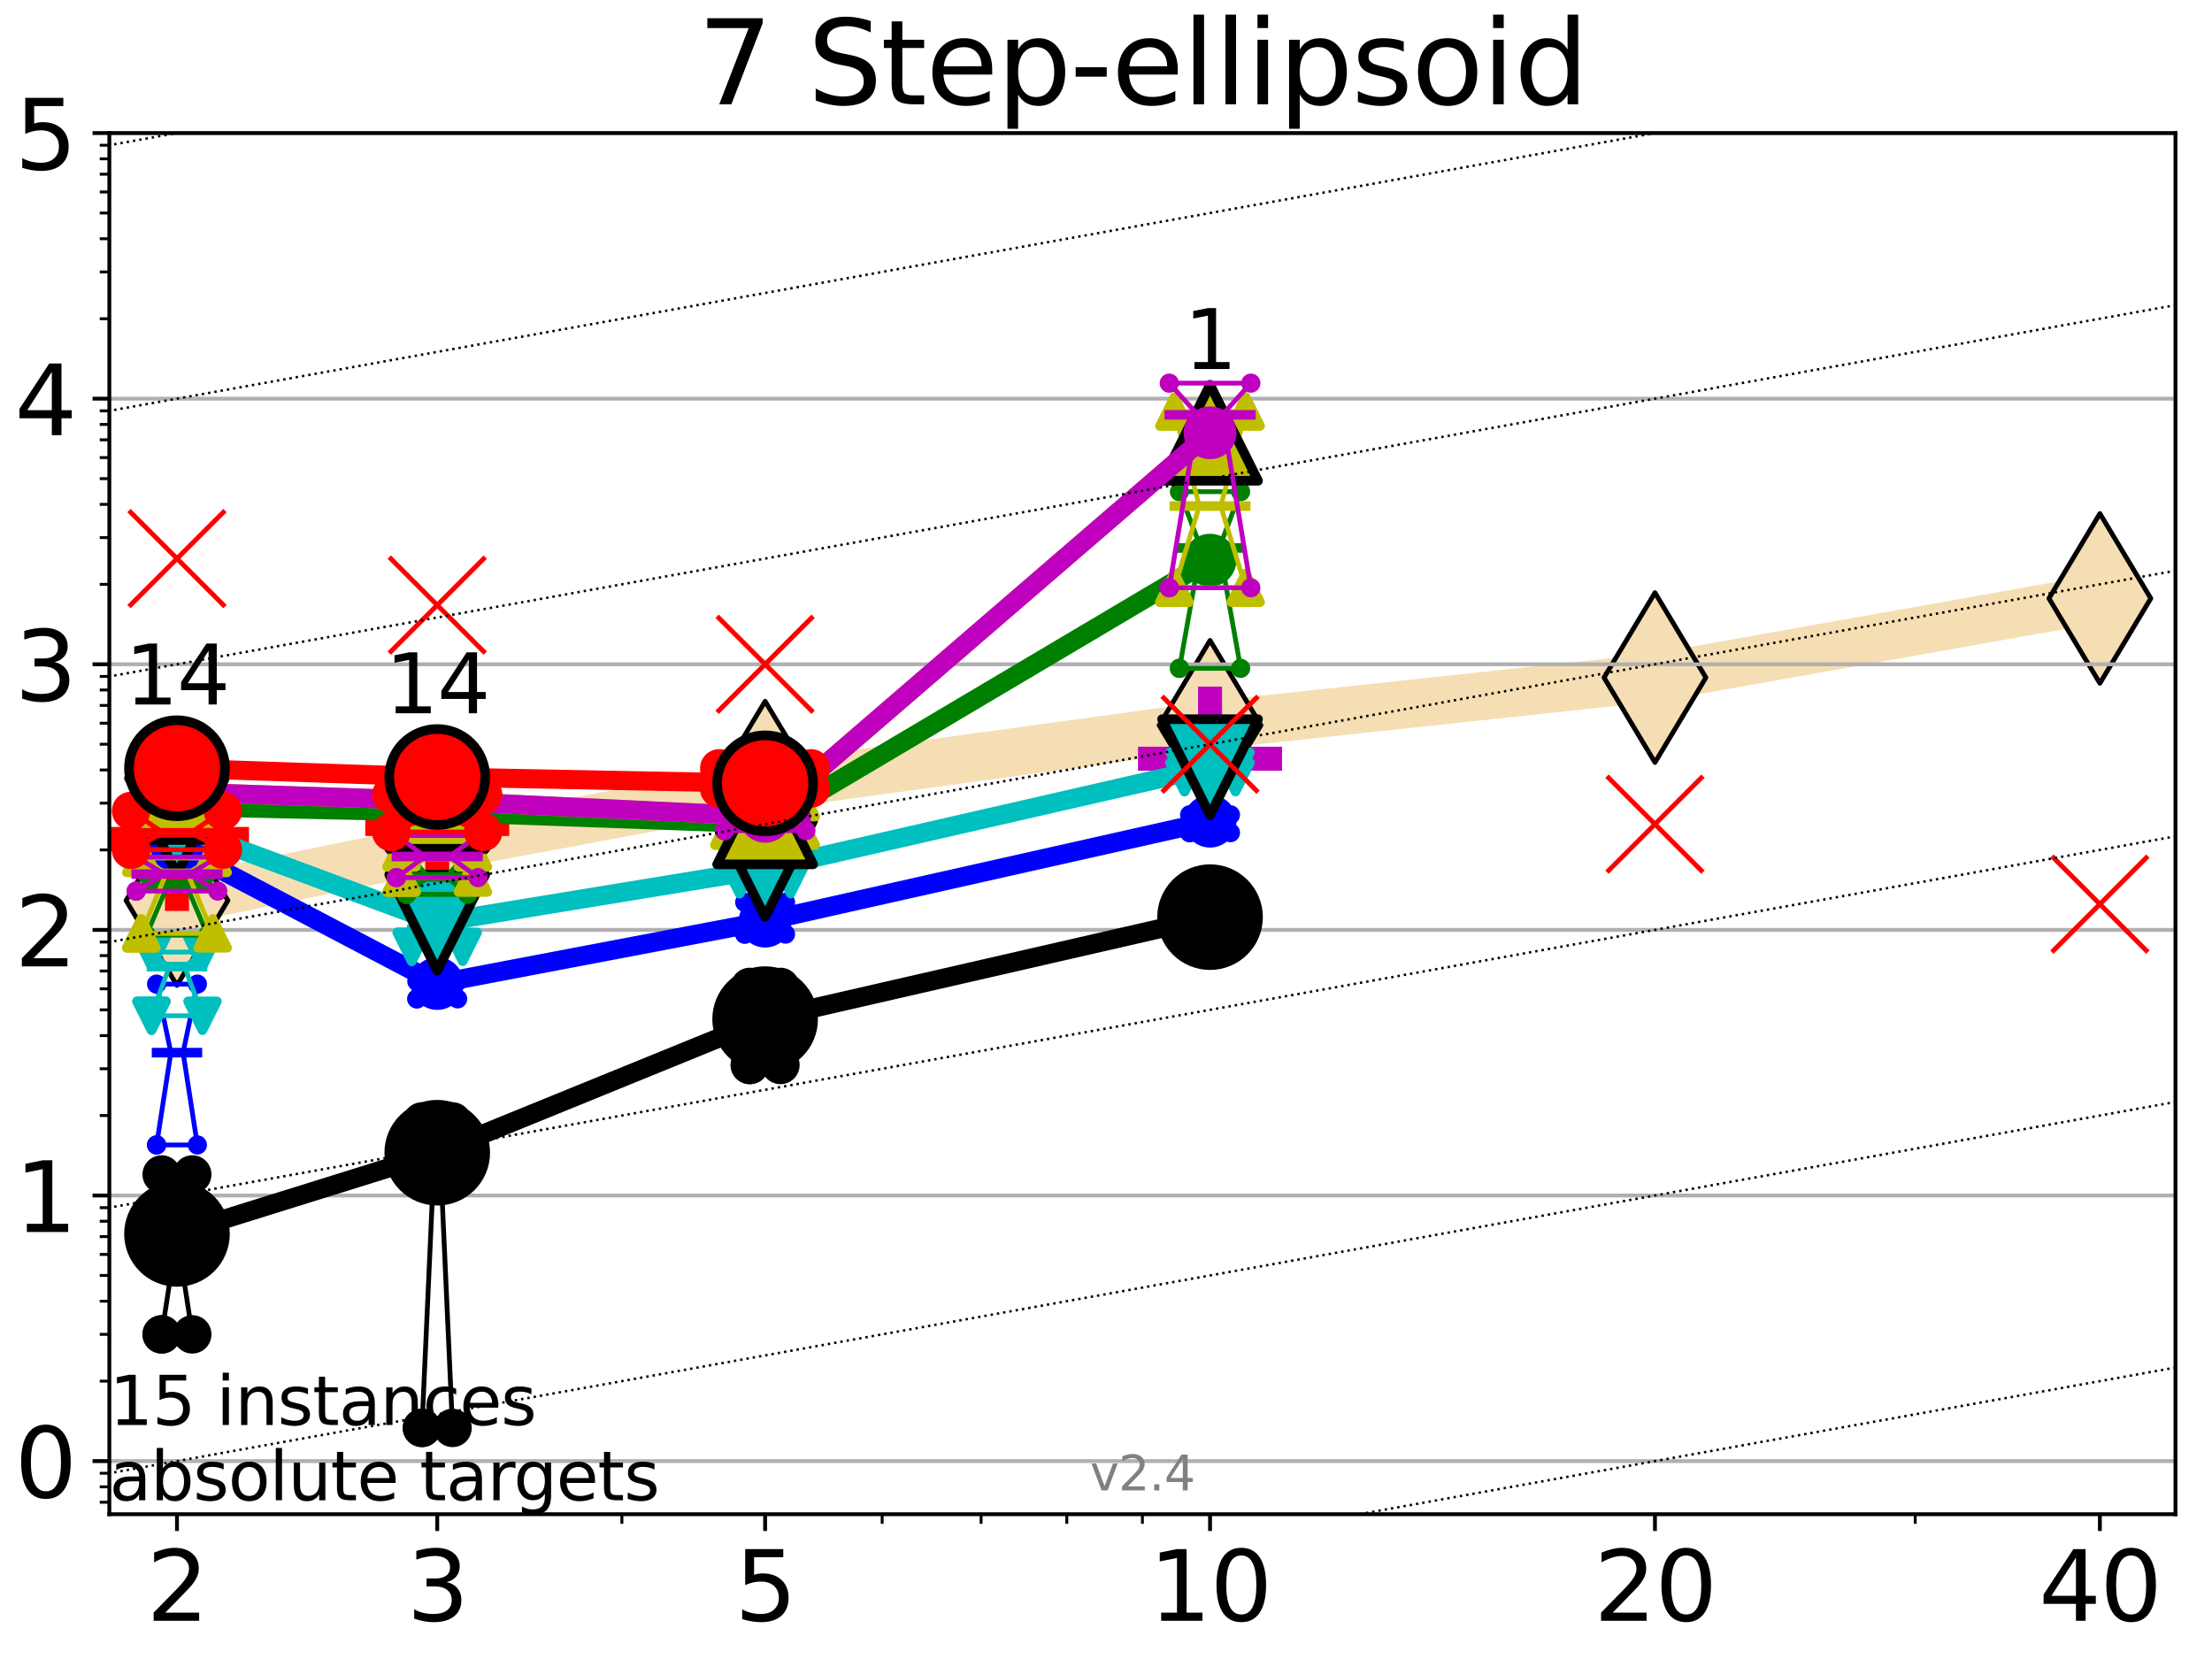 <?xml version="1.0" encoding="utf-8" standalone="no"?>
<!DOCTYPE svg PUBLIC "-//W3C//DTD SVG 1.1//EN"
  "http://www.w3.org/Graphics/SVG/1.1/DTD/svg11.dtd">
<svg height="345.6pt" version="1.1" viewBox="0 0 460.8 345.6" width="460.8pt" xmlns="http://www.w3.org/2000/svg" xmlns:xlink="http://www.w3.org/1999/xlink">
 <defs>
  <style type="text/css">*{stroke-linecap:butt;stroke-linejoin:round;}</style>
 </defs>
 <g id="figure_1">
  <g id="patch_1">
   <path d="M 0 345.6 
L 460.8 345.6 
L 460.8 0 
L 0 0 
z
" style="fill:#ffffff;"/>
  </g>
  <g id="axes_1">
   <g id="patch_2">
    <path d="M 22.78 315.44 
L 453.192 315.44 
L 453.192 27.72 
L 22.78 27.72 
z
" style="fill:#ffffff;"/>
   </g>
   <g id="line2d_1">
    <path clip-path="url(#p7aa94dd828)" d="M 36.868 187.593 
L 91.085 176.502 
L 159.39 163.774 
L 252.074 151.089 
L 344.758 141.151 
L 437.443 124.661 
" style="fill:none;stroke:#f5deb3;stroke-linecap:square;stroke-width:10;"/>
    <defs>
     <path d="M 0 17.678 
L 10.607 0 
L 0 -17.678 
L -10.607 0 
z
" id="m0886747d00" style="stroke:#000000;stroke-linejoin:miter;"/>
    </defs>
    <g clip-path="url(#p7aa94dd828)">
     <use style="fill:#f5deb3;stroke:#000000;stroke-linejoin:miter;" x="36.868" xlink:href="#m0886747d00" y="187.593"/>
     <use style="fill:#f5deb3;stroke:#000000;stroke-linejoin:miter;" x="91.085" xlink:href="#m0886747d00" y="176.502"/>
     <use style="fill:#f5deb3;stroke:#000000;stroke-linejoin:miter;" x="159.39" xlink:href="#m0886747d00" y="163.774"/>
     <use style="fill:#f5deb3;stroke:#000000;stroke-linejoin:miter;" x="252.074" xlink:href="#m0886747d00" y="151.089"/>
     <use style="fill:#f5deb3;stroke:#000000;stroke-linejoin:miter;" x="344.758" xlink:href="#m0886747d00" y="141.151"/>
     <use style="fill:#f5deb3;stroke:#000000;stroke-linejoin:miter;" x="437.443" xlink:href="#m0886747d00" y="124.661"/>
    </g>
   </g>
   <g id="line2d_2">
    <defs>
     <path d="M -15 0 
L 15 0 
M 0 15 
L 0 -15 
" id="m13ff0eb7a9" style="stroke:#ff0000;stroke-width:5;"/>
    </defs>
    <g clip-path="url(#p7aa94dd828)">
     <use style="fill:#ff0000;stroke:#ff0000;stroke-width:5;" x="36.868" xlink:href="#m13ff0eb7a9" y="174.766"/>
    </g>
   </g>
   <g id="line2d_3">
    <g clip-path="url(#p7aa94dd828)">
     <use style="fill:#ff0000;stroke:#ff0000;stroke-width:5;" x="91.085" xlink:href="#m13ff0eb7a9" y="171.646"/>
    </g>
   </g>
   <g id="line2d_4">
    <defs>
     <path d="M -15 0 
L 15 0 
M 0 15 
L 0 -15 
" id="m3eb6316ebe" style="stroke:#bf00bf;stroke-width:5;"/>
    </defs>
    <g clip-path="url(#p7aa94dd828)">
     <use style="fill:#bf00bf;stroke:#bf00bf;stroke-width:5;" x="252.074" xlink:href="#m3eb6316ebe" y="158.05"/>
    </g>
   </g>
   <g id="matplotlib.axis_1">
    <g id="xtick_1">
     <g id="line2d_5">
      <defs>
       <path d="M 0 0 
L 0 3.5 
" id="m9ab88234ae" style="stroke:#000000;stroke-width:0.8;"/>
      </defs>
      <g>
       <use style="stroke:#000000;stroke-width:0.8;" x="36.868" xlink:href="#m9ab88234ae" y="315.44"/>
      </g>
     </g>
     <g id="text_1">
      <!-- 2 -->
      <g transform="translate(30.506 337.637)scale(0.2 -0.2)">
       <defs>
        <path d="M 1228 531 
L 3431 531 
L 3431 0 
L 469 0 
L 469 531 
Q 828 903 1448 1529 
Q 2069 2156 2228 2338 
Q 2531 2678 2651 2914 
Q 2772 3150 2772 3378 
Q 2772 3750 2511 3984 
Q 2250 4219 1831 4219 
Q 1534 4219 1204 4116 
Q 875 4013 500 3803 
L 500 4441 
Q 881 4594 1212 4672 
Q 1544 4750 1819 4750 
Q 2544 4750 2975 4387 
Q 3406 4025 3406 3419 
Q 3406 3131 3298 2873 
Q 3191 2616 2906 2266 
Q 2828 2175 2409 1742 
Q 1991 1309 1228 531 
z
" id="DejaVuSans-32" transform="scale(0.016)"/>
       </defs>
       <use xlink:href="#DejaVuSans-32"/>
      </g>
     </g>
    </g>
    <g id="xtick_2">
     <g id="line2d_6">
      <g>
       <use style="stroke:#000000;stroke-width:0.8;" x="91.085" xlink:href="#m9ab88234ae" y="315.44"/>
      </g>
     </g>
     <g id="text_2">
      <!-- 3 -->
      <g transform="translate(84.723 337.637)scale(0.2 -0.2)">
       <defs>
        <path d="M 2597 2516 
Q 3050 2419 3304 2112 
Q 3559 1806 3559 1356 
Q 3559 666 3084 287 
Q 2609 -91 1734 -91 
Q 1441 -91 1130 -33 
Q 819 25 488 141 
L 488 750 
Q 750 597 1062 519 
Q 1375 441 1716 441 
Q 2309 441 2620 675 
Q 2931 909 2931 1356 
Q 2931 1769 2642 2001 
Q 2353 2234 1838 2234 
L 1294 2234 
L 1294 2753 
L 1863 2753 
Q 2328 2753 2575 2939 
Q 2822 3125 2822 3475 
Q 2822 3834 2567 4026 
Q 2313 4219 1838 4219 
Q 1578 4219 1281 4162 
Q 984 4106 628 3988 
L 628 4550 
Q 988 4650 1302 4700 
Q 1616 4750 1894 4750 
Q 2613 4750 3031 4423 
Q 3450 4097 3450 3541 
Q 3450 3153 3228 2886 
Q 3006 2619 2597 2516 
z
" id="DejaVuSans-33" transform="scale(0.016)"/>
       </defs>
       <use xlink:href="#DejaVuSans-33"/>
      </g>
     </g>
    </g>
    <g id="xtick_3">
     <g id="line2d_7">
      <g>
       <use style="stroke:#000000;stroke-width:0.8;" x="159.39" xlink:href="#m9ab88234ae" y="315.44"/>
      </g>
     </g>
     <g id="text_3">
      <!-- 5 -->
      <g transform="translate(153.028 337.637)scale(0.2 -0.2)">
       <defs>
        <path d="M 691 4666 
L 3169 4666 
L 3169 4134 
L 1269 4134 
L 1269 2991 
Q 1406 3038 1543 3061 
Q 1681 3084 1819 3084 
Q 2600 3084 3056 2656 
Q 3513 2228 3513 1497 
Q 3513 744 3044 326 
Q 2575 -91 1722 -91 
Q 1428 -91 1123 -41 
Q 819 9 494 109 
L 494 744 
Q 775 591 1075 516 
Q 1375 441 1709 441 
Q 2250 441 2565 725 
Q 2881 1009 2881 1497 
Q 2881 1984 2565 2268 
Q 2250 2553 1709 2553 
Q 1456 2553 1204 2497 
Q 953 2441 691 2322 
L 691 4666 
z
" id="DejaVuSans-35" transform="scale(0.016)"/>
       </defs>
       <use xlink:href="#DejaVuSans-35"/>
      </g>
     </g>
    </g>
    <g id="xtick_4">
     <g id="line2d_8">
      <g>
       <use style="stroke:#000000;stroke-width:0.8;" x="252.074" xlink:href="#m9ab88234ae" y="315.44"/>
      </g>
     </g>
     <g id="text_4">
      <!-- 10 -->
      <g transform="translate(239.349 337.637)scale(0.2 -0.2)">
       <defs>
        <path d="M 794 531 
L 1825 531 
L 1825 4091 
L 703 3866 
L 703 4441 
L 1819 4666 
L 2450 4666 
L 2450 531 
L 3481 531 
L 3481 0 
L 794 0 
L 794 531 
z
" id="DejaVuSans-31" transform="scale(0.016)"/>
        <path d="M 2034 4250 
Q 1547 4250 1301 3770 
Q 1056 3291 1056 2328 
Q 1056 1369 1301 889 
Q 1547 409 2034 409 
Q 2525 409 2770 889 
Q 3016 1369 3016 2328 
Q 3016 3291 2770 3770 
Q 2525 4250 2034 4250 
z
M 2034 4750 
Q 2819 4750 3233 4129 
Q 3647 3509 3647 2328 
Q 3647 1150 3233 529 
Q 2819 -91 2034 -91 
Q 1250 -91 836 529 
Q 422 1150 422 2328 
Q 422 3509 836 4129 
Q 1250 4750 2034 4750 
z
" id="DejaVuSans-30" transform="scale(0.016)"/>
       </defs>
       <use xlink:href="#DejaVuSans-31"/>
       <use x="63.623" xlink:href="#DejaVuSans-30"/>
      </g>
     </g>
    </g>
    <g id="xtick_5">
     <g id="line2d_9">
      <g>
       <use style="stroke:#000000;stroke-width:0.8;" x="344.758" xlink:href="#m9ab88234ae" y="315.44"/>
      </g>
     </g>
     <g id="text_5">
      <!-- 20 -->
      <g transform="translate(332.033 337.637)scale(0.2 -0.2)">
       <use xlink:href="#DejaVuSans-32"/>
       <use x="63.623" xlink:href="#DejaVuSans-30"/>
      </g>
     </g>
    </g>
    <g id="xtick_6">
     <g id="line2d_10">
      <g>
       <use style="stroke:#000000;stroke-width:0.8;" x="437.443" xlink:href="#m9ab88234ae" y="315.44"/>
      </g>
     </g>
     <g id="text_6">
      <!-- 40 -->
      <g transform="translate(424.718 337.637)scale(0.2 -0.2)">
       <defs>
        <path d="M 2419 4116 
L 825 1625 
L 2419 1625 
L 2419 4116 
z
M 2253 4666 
L 3047 4666 
L 3047 1625 
L 3713 1625 
L 3713 1100 
L 3047 1100 
L 3047 0 
L 2419 0 
L 2419 1100 
L 313 1100 
L 313 1709 
L 2253 4666 
z
" id="DejaVuSans-34" transform="scale(0.016)"/>
       </defs>
       <use xlink:href="#DejaVuSans-34"/>
       <use x="63.623" xlink:href="#DejaVuSans-30"/>
      </g>
     </g>
    </g>
    <g id="xtick_7">
     <g id="line2d_11">
      <defs>
       <path d="M 0 0 
L 0 2 
" id="mf1347fbc9b" style="stroke:#000000;stroke-width:0.6;"/>
      </defs>
      <g>
       <use style="stroke:#000000;stroke-width:0.6;" x="129.552" xlink:href="#mf1347fbc9b" y="315.44"/>
      </g>
     </g>
    </g>
    <g id="xtick_8">
     <g id="line2d_12">
      <g>
       <use style="stroke:#000000;stroke-width:0.6;" x="183.769" xlink:href="#mf1347fbc9b" y="315.44"/>
      </g>
     </g>
    </g>
    <g id="xtick_9">
     <g id="line2d_13">
      <g>
       <use style="stroke:#000000;stroke-width:0.6;" x="204.381" xlink:href="#mf1347fbc9b" y="315.44"/>
      </g>
     </g>
    </g>
    <g id="xtick_10">
     <g id="line2d_14">
      <g>
       <use style="stroke:#000000;stroke-width:0.6;" x="222.237" xlink:href="#mf1347fbc9b" y="315.44"/>
      </g>
     </g>
    </g>
    <g id="xtick_11">
     <g id="line2d_15">
      <g>
       <use style="stroke:#000000;stroke-width:0.6;" x="237.986" xlink:href="#mf1347fbc9b" y="315.44"/>
      </g>
     </g>
    </g>
    <g id="xtick_12">
     <g id="line2d_16">
      <g>
       <use style="stroke:#000000;stroke-width:0.6;" x="398.975" xlink:href="#mf1347fbc9b" y="315.44"/>
      </g>
     </g>
    </g>
   </g>
   <g id="matplotlib.axis_2">
    <g id="ytick_1">
     <g id="line2d_17">
      <path clip-path="url(#p7aa94dd828)" d="M 22.78 304.374 
L 453.192 304.374 
" style="fill:none;stroke:#b0b0b0;stroke-linecap:square;stroke-width:0.8;"/>
     </g>
     <g id="line2d_18">
      <defs>
       <path d="M 0 0 
L -3.5 0 
" id="m1970dda76c" style="stroke:#000000;stroke-width:0.8;"/>
      </defs>
      <g>
       <use style="stroke:#000000;stroke-width:0.8;" x="22.78" xlink:href="#m1970dda76c" y="304.374"/>
      </g>
     </g>
     <g id="text_7">
      <!-- 0 -->
      <g transform="translate(3.055 311.972)scale(0.2 -0.2)">
       <use xlink:href="#DejaVuSans-30"/>
      </g>
     </g>
    </g>
    <g id="ytick_2">
     <g id="line2d_19">
      <path clip-path="url(#p7aa94dd828)" d="M 22.78 249.043 
L 453.192 249.043 
" style="fill:none;stroke:#b0b0b0;stroke-linecap:square;stroke-width:0.8;"/>
     </g>
     <g id="line2d_20">
      <g>
       <use style="stroke:#000000;stroke-width:0.8;" x="22.78" xlink:href="#m1970dda76c" y="249.043"/>
      </g>
     </g>
     <g id="text_8">
      <!-- 1 -->
      <g transform="translate(3.055 256.642)scale(0.2 -0.2)">
       <use xlink:href="#DejaVuSans-31"/>
      </g>
     </g>
    </g>
    <g id="ytick_3">
     <g id="line2d_21">
      <path clip-path="url(#p7aa94dd828)" d="M 22.78 193.712 
L 453.192 193.712 
" style="fill:none;stroke:#b0b0b0;stroke-linecap:square;stroke-width:0.8;"/>
     </g>
     <g id="line2d_22">
      <g>
       <use style="stroke:#000000;stroke-width:0.8;" x="22.78" xlink:href="#m1970dda76c" y="193.712"/>
      </g>
     </g>
     <g id="text_9">
      <!-- 2 -->
      <g transform="translate(3.055 201.311)scale(0.2 -0.2)">
       <use xlink:href="#DejaVuSans-32"/>
      </g>
     </g>
    </g>
    <g id="ytick_4">
     <g id="line2d_23">
      <path clip-path="url(#p7aa94dd828)" d="M 22.78 138.382 
L 453.192 138.382 
" style="fill:none;stroke:#b0b0b0;stroke-linecap:square;stroke-width:0.8;"/>
     </g>
     <g id="line2d_24">
      <g>
       <use style="stroke:#000000;stroke-width:0.8;" x="22.78" xlink:href="#m1970dda76c" y="138.382"/>
      </g>
     </g>
     <g id="text_10">
      <!-- 3 -->
      <g transform="translate(3.055 145.98)scale(0.2 -0.2)">
       <use xlink:href="#DejaVuSans-33"/>
      </g>
     </g>
    </g>
    <g id="ytick_5">
     <g id="line2d_25">
      <path clip-path="url(#p7aa94dd828)" d="M 22.78 83.051 
L 453.192 83.051 
" style="fill:none;stroke:#b0b0b0;stroke-linecap:square;stroke-width:0.8;"/>
     </g>
     <g id="line2d_26">
      <g>
       <use style="stroke:#000000;stroke-width:0.8;" x="22.78" xlink:href="#m1970dda76c" y="83.051"/>
      </g>
     </g>
     <g id="text_11">
      <!-- 4 -->
      <g transform="translate(3.055 90.649)scale(0.2 -0.2)">
       <use xlink:href="#DejaVuSans-34"/>
      </g>
     </g>
    </g>
    <g id="ytick_6">
     <g id="line2d_27">
      <path clip-path="url(#p7aa94dd828)" d="M 22.78 27.72 
L 453.192 27.72 
" style="fill:none;stroke:#b0b0b0;stroke-linecap:square;stroke-width:0.8;"/>
     </g>
     <g id="line2d_28">
      <g>
       <use style="stroke:#000000;stroke-width:0.8;" x="22.78" xlink:href="#m1970dda76c" y="27.72"/>
      </g>
     </g>
     <g id="text_12">
      <!-- 5 -->
      <g transform="translate(3.055 35.318)scale(0.2 -0.2)">
       <use xlink:href="#DejaVuSans-35"/>
      </g>
     </g>
    </g>
    <g id="ytick_7">
     <g id="line2d_29">
      <defs>
       <path d="M 0 0 
L -2 0 
" id="m69e57faf6a" style="stroke:#000000;stroke-width:0.6;"/>
      </defs>
      <g>
       <use style="stroke:#000000;stroke-width:0.6;" x="22.78" xlink:href="#m69e57faf6a" y="312.945"/>
      </g>
     </g>
    </g>
    <g id="ytick_8">
     <g id="line2d_30">
      <g>
       <use style="stroke:#000000;stroke-width:0.6;" x="22.78" xlink:href="#m69e57faf6a" y="309.736"/>
      </g>
     </g>
    </g>
    <g id="ytick_9">
     <g id="line2d_31">
      <g>
       <use style="stroke:#000000;stroke-width:0.6;" x="22.78" xlink:href="#m69e57faf6a" y="306.906"/>
      </g>
     </g>
    </g>
    <g id="ytick_10">
     <g id="line2d_32">
      <g>
       <use style="stroke:#000000;stroke-width:0.6;" x="22.78" xlink:href="#m69e57faf6a" y="287.718"/>
      </g>
     </g>
    </g>
    <g id="ytick_11">
     <g id="line2d_33">
      <g>
       <use style="stroke:#000000;stroke-width:0.6;" x="22.78" xlink:href="#m69e57faf6a" y="277.974"/>
      </g>
     </g>
    </g>
    <g id="ytick_12">
     <g id="line2d_34">
      <g>
       <use style="stroke:#000000;stroke-width:0.6;" x="22.78" xlink:href="#m69e57faf6a" y="271.061"/>
      </g>
     </g>
    </g>
    <g id="ytick_13">
     <g id="line2d_35">
      <g>
       <use style="stroke:#000000;stroke-width:0.6;" x="22.78" xlink:href="#m69e57faf6a" y="265.699"/>
      </g>
     </g>
    </g>
    <g id="ytick_14">
     <g id="line2d_36">
      <g>
       <use style="stroke:#000000;stroke-width:0.6;" x="22.78" xlink:href="#m69e57faf6a" y="261.318"/>
      </g>
     </g>
    </g>
    <g id="ytick_15">
     <g id="line2d_37">
      <g>
       <use style="stroke:#000000;stroke-width:0.6;" x="22.78" xlink:href="#m69e57faf6a" y="257.614"/>
      </g>
     </g>
    </g>
    <g id="ytick_16">
     <g id="line2d_38">
      <g>
       <use style="stroke:#000000;stroke-width:0.6;" x="22.78" xlink:href="#m69e57faf6a" y="254.405"/>
      </g>
     </g>
    </g>
    <g id="ytick_17">
     <g id="line2d_39">
      <g>
       <use style="stroke:#000000;stroke-width:0.6;" x="22.78" xlink:href="#m69e57faf6a" y="251.575"/>
      </g>
     </g>
    </g>
    <g id="ytick_18">
     <g id="line2d_40">
      <g>
       <use style="stroke:#000000;stroke-width:0.6;" x="22.78" xlink:href="#m69e57faf6a" y="232.387"/>
      </g>
     </g>
    </g>
    <g id="ytick_19">
     <g id="line2d_41">
      <g>
       <use style="stroke:#000000;stroke-width:0.6;" x="22.78" xlink:href="#m69e57faf6a" y="222.644"/>
      </g>
     </g>
    </g>
    <g id="ytick_20">
     <g id="line2d_42">
      <g>
       <use style="stroke:#000000;stroke-width:0.6;" x="22.78" xlink:href="#m69e57faf6a" y="215.731"/>
      </g>
     </g>
    </g>
    <g id="ytick_21">
     <g id="line2d_43">
      <g>
       <use style="stroke:#000000;stroke-width:0.6;" x="22.78" xlink:href="#m69e57faf6a" y="210.369"/>
      </g>
     </g>
    </g>
    <g id="ytick_22">
     <g id="line2d_44">
      <g>
       <use style="stroke:#000000;stroke-width:0.6;" x="22.78" xlink:href="#m69e57faf6a" y="205.987"/>
      </g>
     </g>
    </g>
    <g id="ytick_23">
     <g id="line2d_45">
      <g>
       <use style="stroke:#000000;stroke-width:0.6;" x="22.78" xlink:href="#m69e57faf6a" y="202.283"/>
      </g>
     </g>
    </g>
    <g id="ytick_24">
     <g id="line2d_46">
      <g>
       <use style="stroke:#000000;stroke-width:0.6;" x="22.78" xlink:href="#m69e57faf6a" y="199.074"/>
      </g>
     </g>
    </g>
    <g id="ytick_25">
     <g id="line2d_47">
      <g>
       <use style="stroke:#000000;stroke-width:0.6;" x="22.78" xlink:href="#m69e57faf6a" y="196.244"/>
      </g>
     </g>
    </g>
    <g id="ytick_26">
     <g id="line2d_48">
      <g>
       <use style="stroke:#000000;stroke-width:0.6;" x="22.78" xlink:href="#m69e57faf6a" y="177.056"/>
      </g>
     </g>
    </g>
    <g id="ytick_27">
     <g id="line2d_49">
      <g>
       <use style="stroke:#000000;stroke-width:0.6;" x="22.78" xlink:href="#m69e57faf6a" y="167.313"/>
      </g>
     </g>
    </g>
    <g id="ytick_28">
     <g id="line2d_50">
      <g>
       <use style="stroke:#000000;stroke-width:0.6;" x="22.78" xlink:href="#m69e57faf6a" y="160.4"/>
      </g>
     </g>
    </g>
    <g id="ytick_29">
     <g id="line2d_51">
      <g>
       <use style="stroke:#000000;stroke-width:0.6;" x="22.78" xlink:href="#m69e57faf6a" y="155.038"/>
      </g>
     </g>
    </g>
    <g id="ytick_30">
     <g id="line2d_52">
      <g>
       <use style="stroke:#000000;stroke-width:0.6;" x="22.78" xlink:href="#m69e57faf6a" y="150.657"/>
      </g>
     </g>
    </g>
    <g id="ytick_31">
     <g id="line2d_53">
      <g>
       <use style="stroke:#000000;stroke-width:0.6;" x="22.78" xlink:href="#m69e57faf6a" y="146.952"/>
      </g>
     </g>
    </g>
    <g id="ytick_32">
     <g id="line2d_54">
      <g>
       <use style="stroke:#000000;stroke-width:0.6;" x="22.78" xlink:href="#m69e57faf6a" y="143.744"/>
      </g>
     </g>
    </g>
    <g id="ytick_33">
     <g id="line2d_55">
      <g>
       <use style="stroke:#000000;stroke-width:0.6;" x="22.78" xlink:href="#m69e57faf6a" y="140.913"/>
      </g>
     </g>
    </g>
    <g id="ytick_34">
     <g id="line2d_56">
      <g>
       <use style="stroke:#000000;stroke-width:0.6;" x="22.78" xlink:href="#m69e57faf6a" y="121.725"/>
      </g>
     </g>
    </g>
    <g id="ytick_35">
     <g id="line2d_57">
      <g>
       <use style="stroke:#000000;stroke-width:0.6;" x="22.78" xlink:href="#m69e57faf6a" y="111.982"/>
      </g>
     </g>
    </g>
    <g id="ytick_36">
     <g id="line2d_58">
      <g>
       <use style="stroke:#000000;stroke-width:0.6;" x="22.78" xlink:href="#m69e57faf6a" y="105.069"/>
      </g>
     </g>
    </g>
    <g id="ytick_37">
     <g id="line2d_59">
      <g>
       <use style="stroke:#000000;stroke-width:0.6;" x="22.78" xlink:href="#m69e57faf6a" y="99.707"/>
      </g>
     </g>
    </g>
    <g id="ytick_38">
     <g id="line2d_60">
      <g>
       <use style="stroke:#000000;stroke-width:0.6;" x="22.78" xlink:href="#m69e57faf6a" y="95.326"/>
      </g>
     </g>
    </g>
    <g id="ytick_39">
     <g id="line2d_61">
      <g>
       <use style="stroke:#000000;stroke-width:0.6;" x="22.78" xlink:href="#m69e57faf6a" y="91.622"/>
      </g>
     </g>
    </g>
    <g id="ytick_40">
     <g id="line2d_62">
      <g>
       <use style="stroke:#000000;stroke-width:0.6;" x="22.78" xlink:href="#m69e57faf6a" y="88.413"/>
      </g>
     </g>
    </g>
    <g id="ytick_41">
     <g id="line2d_63">
      <g>
       <use style="stroke:#000000;stroke-width:0.6;" x="22.78" xlink:href="#m69e57faf6a" y="85.583"/>
      </g>
     </g>
    </g>
    <g id="ytick_42">
     <g id="line2d_64">
      <g>
       <use style="stroke:#000000;stroke-width:0.6;" x="22.78" xlink:href="#m69e57faf6a" y="66.395"/>
      </g>
     </g>
    </g>
    <g id="ytick_43">
     <g id="line2d_65">
      <g>
       <use style="stroke:#000000;stroke-width:0.6;" x="22.78" xlink:href="#m69e57faf6a" y="56.651"/>
      </g>
     </g>
    </g>
    <g id="ytick_44">
     <g id="line2d_66">
      <g>
       <use style="stroke:#000000;stroke-width:0.6;" x="22.78" xlink:href="#m69e57faf6a" y="49.738"/>
      </g>
     </g>
    </g>
    <g id="ytick_45">
     <g id="line2d_67">
      <g>
       <use style="stroke:#000000;stroke-width:0.6;" x="22.78" xlink:href="#m69e57faf6a" y="44.376"/>
      </g>
     </g>
    </g>
    <g id="ytick_46">
     <g id="line2d_68">
      <g>
       <use style="stroke:#000000;stroke-width:0.6;" x="22.78" xlink:href="#m69e57faf6a" y="39.995"/>
      </g>
     </g>
    </g>
    <g id="ytick_47">
     <g id="line2d_69">
      <g>
       <use style="stroke:#000000;stroke-width:0.6;" x="22.78" xlink:href="#m69e57faf6a" y="36.291"/>
      </g>
     </g>
    </g>
    <g id="ytick_48">
     <g id="line2d_70">
      <g>
       <use style="stroke:#000000;stroke-width:0.6;" x="22.78" xlink:href="#m69e57faf6a" y="33.082"/>
      </g>
     </g>
    </g>
    <g id="ytick_49">
     <g id="line2d_71">
      <g>
       <use style="stroke:#000000;stroke-width:0.6;" x="22.78" xlink:href="#m69e57faf6a" y="30.252"/>
      </g>
     </g>
    </g>
   </g>
   <g id="line2d_72">
    <path clip-path="url(#p7aa94dd828)" d="M 33.682 277.974 
L 35.912 263.409 
L 33.682 244.662 
L 40.054 244.662 
L 37.824 263.409 
L 40.054 277.974 
L 33.682 277.974 
" style="fill:none;stroke:#000000;stroke-linecap:square;"/>
   </g>
   <g id="line2d_73">
    <path clip-path="url(#p7aa94dd828)" d="M 33.682 277.974 
L 40.054 277.974 
L 40.054 244.662 
L 33.682 244.662 
L 33.682 277.974 
" style="fill:none;"/>
    <defs>
     <path d="M 0 3 
C 0.796 3 1.559 2.684 2.121 2.121 
C 2.684 1.559 3 0.796 3 0 
C 3 -0.796 2.684 -1.559 2.121 -2.121 
C 1.559 -2.684 0.796 -3 0 -3 
C -0.796 -3 -1.559 -2.684 -2.121 -2.121 
C -2.684 -1.559 -3 -0.796 -3 0 
C -3 0.796 -2.684 1.559 -2.121 2.121 
C -1.559 2.684 -0.796 3 0 3 
z
" id="m6140e93715" style="stroke:#000000;stroke-width:2;"/>
    </defs>
    <g clip-path="url(#p7aa94dd828)">
     <use style="stroke:#000000;stroke-width:2;" x="33.682" xlink:href="#m6140e93715" y="277.974"/>
     <use style="stroke:#000000;stroke-width:2;" x="40.054" xlink:href="#m6140e93715" y="277.974"/>
     <use style="stroke:#000000;stroke-width:2;" x="40.054" xlink:href="#m6140e93715" y="244.662"/>
     <use style="stroke:#000000;stroke-width:2;" x="33.682" xlink:href="#m6140e93715" y="244.662"/>
     <use style="stroke:#000000;stroke-width:2;" x="33.682" xlink:href="#m6140e93715" y="277.974"/>
    </g>
   </g>
   <g id="line2d_74">
    <path clip-path="url(#p7aa94dd828)" d="M 33.682 263.409 
L 40.054 263.409 
" style="fill:none;stroke:#000000;stroke-linecap:square;stroke-width:2;"/>
   </g>
   <g id="line2d_75">
    <path clip-path="url(#p7aa94dd828)" d="M 87.899 297.461 
L 90.129 248.255 
L 87.899 233.619 
L 94.271 233.619 
L 92.041 248.255 
L 94.271 297.461 
L 87.899 297.461 
" style="fill:none;stroke:#000000;stroke-linecap:square;"/>
   </g>
   <g id="line2d_76">
    <path clip-path="url(#p7aa94dd828)" d="M 87.899 297.461 
L 94.271 297.461 
L 94.271 233.619 
L 87.899 233.619 
L 87.899 297.461 
" style="fill:none;"/>
    <g clip-path="url(#p7aa94dd828)">
     <use style="stroke:#000000;stroke-width:2;" x="87.899" xlink:href="#m6140e93715" y="297.461"/>
     <use style="stroke:#000000;stroke-width:2;" x="94.271" xlink:href="#m6140e93715" y="297.461"/>
     <use style="stroke:#000000;stroke-width:2;" x="94.271" xlink:href="#m6140e93715" y="233.619"/>
     <use style="stroke:#000000;stroke-width:2;" x="87.899" xlink:href="#m6140e93715" y="233.619"/>
     <use style="stroke:#000000;stroke-width:2;" x="87.899" xlink:href="#m6140e93715" y="297.461"/>
    </g>
   </g>
   <g id="line2d_77">
    <path clip-path="url(#p7aa94dd828)" d="M 87.899 248.255 
L 94.271 248.255 
" style="fill:none;stroke:#000000;stroke-linecap:square;stroke-width:2;"/>
   </g>
   <g id="line2d_78">
    <path clip-path="url(#p7aa94dd828)" d="M 156.204 221.856 
L 158.434 213.605 
L 156.204 205.59 
L 162.576 205.59 
L 160.346 213.605 
L 162.576 221.856 
L 156.204 221.856 
" style="fill:none;stroke:#000000;stroke-linecap:square;"/>
   </g>
   <g id="line2d_79">
    <path clip-path="url(#p7aa94dd828)" d="M 156.204 221.856 
L 162.576 221.856 
L 162.576 205.59 
L 156.204 205.59 
L 156.204 221.856 
" style="fill:none;"/>
    <g clip-path="url(#p7aa94dd828)">
     <use style="stroke:#000000;stroke-width:2;" x="156.204" xlink:href="#m6140e93715" y="221.856"/>
     <use style="stroke:#000000;stroke-width:2;" x="162.576" xlink:href="#m6140e93715" y="221.856"/>
     <use style="stroke:#000000;stroke-width:2;" x="162.576" xlink:href="#m6140e93715" y="205.59"/>
     <use style="stroke:#000000;stroke-width:2;" x="156.204" xlink:href="#m6140e93715" y="205.59"/>
     <use style="stroke:#000000;stroke-width:2;" x="156.204" xlink:href="#m6140e93715" y="221.856"/>
    </g>
   </g>
   <g id="line2d_80">
    <path clip-path="url(#p7aa94dd828)" d="M 156.204 213.605 
L 162.576 213.605 
" style="fill:none;stroke:#000000;stroke-linecap:square;stroke-width:2;"/>
   </g>
   <g id="line2d_81">
    <path clip-path="url(#p7aa94dd828)" d="M 248.888 194.819 
L 251.118 194.027 
L 248.888 190.333 
L 255.26 190.333 
L 253.03 194.027 
L 255.26 194.819 
L 248.888 194.819 
" style="fill:none;stroke:#000000;stroke-linecap:square;"/>
   </g>
   <g id="line2d_82">
    <path clip-path="url(#p7aa94dd828)" d="M 248.888 194.819 
L 255.26 194.819 
L 255.26 190.333 
L 248.888 190.333 
L 248.888 194.819 
" style="fill:none;"/>
    <g clip-path="url(#p7aa94dd828)">
     <use style="stroke:#000000;stroke-width:2;" x="248.888" xlink:href="#m6140e93715" y="194.819"/>
     <use style="stroke:#000000;stroke-width:2;" x="255.26" xlink:href="#m6140e93715" y="194.819"/>
     <use style="stroke:#000000;stroke-width:2;" x="255.26" xlink:href="#m6140e93715" y="190.333"/>
     <use style="stroke:#000000;stroke-width:2;" x="248.888" xlink:href="#m6140e93715" y="190.333"/>
     <use style="stroke:#000000;stroke-width:2;" x="248.888" xlink:href="#m6140e93715" y="194.819"/>
    </g>
   </g>
   <g id="line2d_83">
    <path clip-path="url(#p7aa94dd828)" d="M 248.888 194.027 
L 255.26 194.027 
" style="fill:none;stroke:#000000;stroke-linecap:square;stroke-width:2;"/>
   </g>
   <g id="line2d_84">
    <path clip-path="url(#p7aa94dd828)" d="M 36.868 257.048 
L 91.085 240.133 
" style="fill:none;stroke:#000000;stroke-linecap:square;stroke-width:4;"/>
   </g>
   <g id="line2d_85">
    <path clip-path="url(#p7aa94dd828)" d="M 91.085 240.133 
L 159.39 212.303 
" style="fill:none;stroke:#000000;stroke-linecap:square;stroke-width:4;"/>
   </g>
   <g id="line2d_86">
    <path clip-path="url(#p7aa94dd828)" d="M 159.39 212.303 
L 252.074 191.058 
" style="fill:none;stroke:#000000;stroke-linecap:square;stroke-width:4;"/>
   </g>
   <g id="line2d_87">
    <path clip-path="url(#p7aa94dd828)" d="M 36.868 257.048 
L 91.085 240.133 
L 159.39 212.303 
L 252.074 191.058 
" style="fill:none;"/>
    <defs>
     <path d="M 0 10 
C 2.652 10 5.196 8.946 7.071 7.071 
C 8.946 5.196 10 2.652 10 0 
C 10 -2.652 8.946 -5.196 7.071 -7.071 
C 5.196 -8.946 2.652 -10 0 -10 
C -2.652 -10 -5.196 -8.946 -7.071 -7.071 
C -8.946 -5.196 -10 -2.652 -10 0 
C -10 2.652 -8.946 5.196 -7.071 7.071 
C -5.196 8.946 -2.652 10 0 10 
z
" id="m2899462168" style="stroke:#000000;stroke-width:2;"/>
    </defs>
    <g clip-path="url(#p7aa94dd828)">
     <use style="stroke:#000000;stroke-width:2;" x="36.868" xlink:href="#m2899462168" y="257.048"/>
     <use style="stroke:#000000;stroke-width:2;" x="91.085" xlink:href="#m2899462168" y="240.133"/>
     <use style="stroke:#000000;stroke-width:2;" x="159.39" xlink:href="#m2899462168" y="212.303"/>
     <use style="stroke:#000000;stroke-width:2;" x="252.074" xlink:href="#m2899462168" y="191.058"/>
    </g>
   </g>
   <g id="line2d_88">
    <path clip-path="url(#p7aa94dd828)" d="M 32.62 238.512 
L 35.594 219.285 
L 32.62 205.006 
L 41.116 205.006 
L 38.143 219.285 
L 41.116 238.512 
L 32.62 238.512 
" style="fill:none;stroke:#0000ff;stroke-linecap:square;"/>
   </g>
   <g id="line2d_89">
    <path clip-path="url(#p7aa94dd828)" d="M 32.62 238.512 
L 41.116 238.512 
L 41.116 205.006 
L 32.62 205.006 
L 32.62 238.512 
" style="fill:none;"/>
    <defs>
     <path d="M 0 1.5 
C 0.398 1.5 0.779 1.342 1.061 1.061 
C 1.342 0.779 1.5 0.398 1.5 0 
C 1.5 -0.398 1.342 -0.779 1.061 -1.061 
C 0.779 -1.342 0.398 -1.5 0 -1.5 
C -0.398 -1.5 -0.779 -1.342 -1.061 -1.061 
C -1.342 -0.779 -1.5 -0.398 -1.5 0 
C -1.5 0.398 -1.342 0.779 -1.061 1.061 
C -0.779 1.342 -0.398 1.5 0 1.5 
z
" id="m104076e4af" style="stroke:#0000ff;"/>
    </defs>
    <g clip-path="url(#p7aa94dd828)">
     <use style="fill:#0000ff;stroke:#0000ff;" x="32.62" xlink:href="#m104076e4af" y="238.512"/>
     <use style="fill:#0000ff;stroke:#0000ff;" x="41.116" xlink:href="#m104076e4af" y="238.512"/>
     <use style="fill:#0000ff;stroke:#0000ff;" x="41.116" xlink:href="#m104076e4af" y="205.006"/>
     <use style="fill:#0000ff;stroke:#0000ff;" x="32.62" xlink:href="#m104076e4af" y="205.006"/>
     <use style="fill:#0000ff;stroke:#0000ff;" x="32.62" xlink:href="#m104076e4af" y="238.512"/>
    </g>
   </g>
   <g id="line2d_90">
    <path clip-path="url(#p7aa94dd828)" d="M 32.62 219.285 
L 41.116 219.285 
" style="fill:none;stroke:#0000ff;stroke-linecap:square;stroke-width:2;"/>
   </g>
   <g id="line2d_91">
    <path clip-path="url(#p7aa94dd828)" d="M 86.837 208.078 
L 89.811 206.121 
L 86.837 204.437 
L 95.333 204.437 
L 92.359 206.121 
L 95.333 208.078 
L 86.837 208.078 
" style="fill:none;stroke:#0000ff;stroke-linecap:square;"/>
   </g>
   <g id="line2d_92">
    <path clip-path="url(#p7aa94dd828)" d="M 86.837 208.078 
L 95.333 208.078 
L 95.333 204.437 
L 86.837 204.437 
L 86.837 208.078 
" style="fill:none;"/>
    <g clip-path="url(#p7aa94dd828)">
     <use style="fill:#0000ff;stroke:#0000ff;" x="86.837" xlink:href="#m104076e4af" y="208.078"/>
     <use style="fill:#0000ff;stroke:#0000ff;" x="95.333" xlink:href="#m104076e4af" y="208.078"/>
     <use style="fill:#0000ff;stroke:#0000ff;" x="95.333" xlink:href="#m104076e4af" y="204.437"/>
     <use style="fill:#0000ff;stroke:#0000ff;" x="86.837" xlink:href="#m104076e4af" y="204.437"/>
     <use style="fill:#0000ff;stroke:#0000ff;" x="86.837" xlink:href="#m104076e4af" y="208.078"/>
    </g>
   </g>
   <g id="line2d_93">
    <path clip-path="url(#p7aa94dd828)" d="M 86.837 206.121 
L 95.333 206.121 
" style="fill:none;stroke:#0000ff;stroke-linecap:square;stroke-width:2;"/>
   </g>
   <g id="line2d_94">
    <path clip-path="url(#p7aa94dd828)" d="M 155.142 194.593 
L 158.116 192.955 
L 155.142 187.969 
L 163.638 187.969 
L 160.665 192.955 
L 163.638 194.593 
L 155.142 194.593 
" style="fill:none;stroke:#0000ff;stroke-linecap:square;"/>
   </g>
   <g id="line2d_95">
    <path clip-path="url(#p7aa94dd828)" d="M 155.142 194.593 
L 163.638 194.593 
L 163.638 187.969 
L 155.142 187.969 
L 155.142 194.593 
" style="fill:none;"/>
    <g clip-path="url(#p7aa94dd828)">
     <use style="fill:#0000ff;stroke:#0000ff;" x="155.142" xlink:href="#m104076e4af" y="194.593"/>
     <use style="fill:#0000ff;stroke:#0000ff;" x="163.638" xlink:href="#m104076e4af" y="194.593"/>
     <use style="fill:#0000ff;stroke:#0000ff;" x="163.638" xlink:href="#m104076e4af" y="187.969"/>
     <use style="fill:#0000ff;stroke:#0000ff;" x="155.142" xlink:href="#m104076e4af" y="187.969"/>
     <use style="fill:#0000ff;stroke:#0000ff;" x="155.142" xlink:href="#m104076e4af" y="194.593"/>
    </g>
   </g>
   <g id="line2d_96">
    <path clip-path="url(#p7aa94dd828)" d="M 155.142 192.955 
L 163.638 192.955 
" style="fill:none;stroke:#0000ff;stroke-linecap:square;stroke-width:2;"/>
   </g>
   <g id="line2d_97">
    <path clip-path="url(#p7aa94dd828)" d="M 247.826 173.459 
L 250.8 170.863 
L 247.826 169.738 
L 256.322 169.738 
L 253.349 170.863 
L 256.322 173.459 
L 247.826 173.459 
" style="fill:none;stroke:#0000ff;stroke-linecap:square;"/>
   </g>
   <g id="line2d_98">
    <path clip-path="url(#p7aa94dd828)" d="M 247.826 173.459 
L 256.322 173.459 
L 256.322 169.738 
L 247.826 169.738 
L 247.826 173.459 
" style="fill:none;"/>
    <g clip-path="url(#p7aa94dd828)">
     <use style="fill:#0000ff;stroke:#0000ff;" x="247.826" xlink:href="#m104076e4af" y="173.459"/>
     <use style="fill:#0000ff;stroke:#0000ff;" x="256.322" xlink:href="#m104076e4af" y="173.459"/>
     <use style="fill:#0000ff;stroke:#0000ff;" x="256.322" xlink:href="#m104076e4af" y="169.738"/>
     <use style="fill:#0000ff;stroke:#0000ff;" x="247.826" xlink:href="#m104076e4af" y="169.738"/>
     <use style="fill:#0000ff;stroke:#0000ff;" x="247.826" xlink:href="#m104076e4af" y="173.459"/>
    </g>
   </g>
   <g id="line2d_99">
    <path clip-path="url(#p7aa94dd828)" d="M 247.826 170.863 
L 256.322 170.863 
" style="fill:none;stroke:#0000ff;stroke-linecap:square;stroke-width:2;"/>
   </g>
   <g id="line2d_100">
    <path clip-path="url(#p7aa94dd828)" d="M 36.868 176.417 
L 91.085 204.883 
" style="fill:none;stroke:#0000ff;stroke-linecap:square;stroke-width:4;"/>
   </g>
   <g id="line2d_101">
    <path clip-path="url(#p7aa94dd828)" d="M 91.085 204.883 
L 159.39 191.89 
" style="fill:none;stroke:#0000ff;stroke-linecap:square;stroke-width:4;"/>
   </g>
   <g id="line2d_102">
    <path clip-path="url(#p7aa94dd828)" d="M 159.39 191.89 
L 252.074 171.064 
" style="fill:none;stroke:#0000ff;stroke-linecap:square;stroke-width:4;"/>
   </g>
   <g id="line2d_103">
    <path clip-path="url(#p7aa94dd828)" d="M 36.868 176.417 
L 91.085 204.883 
L 159.39 191.89 
L 252.074 171.064 
" style="fill:none;"/>
    <defs>
     <path d="M 0 5 
C 1.326 5 2.598 4.473 3.536 3.536 
C 4.473 2.598 5 1.326 5 0 
C 5 -1.326 4.473 -2.598 3.536 -3.536 
C 2.598 -4.473 1.326 -5 0 -5 
C -1.326 -5 -2.598 -4.473 -3.536 -3.536 
C -4.473 -2.598 -5 -1.326 -5 0 
C -5 1.326 -4.473 2.598 -3.536 3.536 
C -2.598 4.473 -1.326 5 0 5 
z
" id="mff411ac064" style="stroke:#0000ff;"/>
    </defs>
    <g clip-path="url(#p7aa94dd828)">
     <use style="fill:#0000ff;stroke:#0000ff;" x="36.868" xlink:href="#mff411ac064" y="176.417"/>
     <use style="fill:#0000ff;stroke:#0000ff;" x="91.085" xlink:href="#mff411ac064" y="204.883"/>
     <use style="fill:#0000ff;stroke:#0000ff;" x="159.39" xlink:href="#mff411ac064" y="191.89"/>
     <use style="fill:#0000ff;stroke:#0000ff;" x="252.074" xlink:href="#mff411ac064" y="171.064"/>
    </g>
   </g>
   <g id="line2d_104">
    <path clip-path="url(#p7aa94dd828)" d="M 31.558 211.601 
L 35.275 201.357 
L 31.558 198.335 
L 42.178 198.335 
L 38.461 201.357 
L 42.178 211.601 
L 31.558 211.601 
" style="fill:none;stroke:#00bfbf;stroke-linecap:square;"/>
   </g>
   <g id="line2d_105">
    <path clip-path="url(#p7aa94dd828)" d="M 31.558 211.601 
L 42.178 211.601 
L 42.178 198.335 
L 31.558 198.335 
L 31.558 211.601 
" style="fill:none;"/>
    <defs>
     <path d="M -0 3 
L 3 -3 
L -3 -3 
z
" id="m8d5176366c" style="stroke:#00bfbf;stroke-linejoin:miter;stroke-width:2;"/>
    </defs>
    <g clip-path="url(#p7aa94dd828)">
     <use style="fill:#00bfbf;stroke:#00bfbf;stroke-linejoin:miter;stroke-width:2;" x="31.558" xlink:href="#m8d5176366c" y="211.601"/>
     <use style="fill:#00bfbf;stroke:#00bfbf;stroke-linejoin:miter;stroke-width:2;" x="42.178" xlink:href="#m8d5176366c" y="211.601"/>
     <use style="fill:#00bfbf;stroke:#00bfbf;stroke-linejoin:miter;stroke-width:2;" x="42.178" xlink:href="#m8d5176366c" y="198.335"/>
     <use style="fill:#00bfbf;stroke:#00bfbf;stroke-linejoin:miter;stroke-width:2;" x="31.558" xlink:href="#m8d5176366c" y="198.335"/>
     <use style="fill:#00bfbf;stroke:#00bfbf;stroke-linejoin:miter;stroke-width:2;" x="31.558" xlink:href="#m8d5176366c" y="211.601"/>
    </g>
   </g>
   <g id="line2d_106">
    <path clip-path="url(#p7aa94dd828)" d="M 31.558 201.357 
L 42.178 201.357 
" style="fill:none;stroke:#00bfbf;stroke-linecap:square;stroke-width:2;"/>
   </g>
   <g id="line2d_107">
    <path clip-path="url(#p7aa94dd828)" d="M 85.775 197.244 
L 89.492 193.632 
L 85.775 187.346 
L 96.395 187.346 
L 92.678 193.632 
L 96.395 197.244 
L 85.775 197.244 
" style="fill:none;stroke:#00bfbf;stroke-linecap:square;"/>
   </g>
   <g id="line2d_108">
    <path clip-path="url(#p7aa94dd828)" d="M 85.775 197.244 
L 96.395 197.244 
L 96.395 187.346 
L 85.775 187.346 
L 85.775 197.244 
" style="fill:none;"/>
    <g clip-path="url(#p7aa94dd828)">
     <use style="fill:#00bfbf;stroke:#00bfbf;stroke-linejoin:miter;stroke-width:2;" x="85.775" xlink:href="#m8d5176366c" y="197.244"/>
     <use style="fill:#00bfbf;stroke:#00bfbf;stroke-linejoin:miter;stroke-width:2;" x="96.395" xlink:href="#m8d5176366c" y="197.244"/>
     <use style="fill:#00bfbf;stroke:#00bfbf;stroke-linejoin:miter;stroke-width:2;" x="96.395" xlink:href="#m8d5176366c" y="187.346"/>
     <use style="fill:#00bfbf;stroke:#00bfbf;stroke-linejoin:miter;stroke-width:2;" x="85.775" xlink:href="#m8d5176366c" y="187.346"/>
     <use style="fill:#00bfbf;stroke:#00bfbf;stroke-linejoin:miter;stroke-width:2;" x="85.775" xlink:href="#m8d5176366c" y="197.244"/>
    </g>
   </g>
   <g id="line2d_109">
    <path clip-path="url(#p7aa94dd828)" d="M 85.775 193.632 
L 96.395 193.632 
" style="fill:none;stroke:#00bfbf;stroke-linecap:square;stroke-width:2;"/>
   </g>
   <g id="line2d_110">
    <path clip-path="url(#p7aa94dd828)" d="M 154.08 183.15 
L 157.797 181.693 
L 154.08 180.292 
L 164.7 180.292 
L 160.983 181.693 
L 164.7 183.15 
L 154.08 183.15 
" style="fill:none;stroke:#00bfbf;stroke-linecap:square;"/>
   </g>
   <g id="line2d_111">
    <path clip-path="url(#p7aa94dd828)" d="M 154.08 183.15 
L 164.7 183.15 
L 164.7 180.292 
L 154.08 180.292 
L 154.08 183.15 
" style="fill:none;"/>
    <g clip-path="url(#p7aa94dd828)">
     <use style="fill:#00bfbf;stroke:#00bfbf;stroke-linejoin:miter;stroke-width:2;" x="154.08" xlink:href="#m8d5176366c" y="183.15"/>
     <use style="fill:#00bfbf;stroke:#00bfbf;stroke-linejoin:miter;stroke-width:2;" x="164.7" xlink:href="#m8d5176366c" y="183.15"/>
     <use style="fill:#00bfbf;stroke:#00bfbf;stroke-linejoin:miter;stroke-width:2;" x="164.7" xlink:href="#m8d5176366c" y="180.292"/>
     <use style="fill:#00bfbf;stroke:#00bfbf;stroke-linejoin:miter;stroke-width:2;" x="154.08" xlink:href="#m8d5176366c" y="180.292"/>
     <use style="fill:#00bfbf;stroke:#00bfbf;stroke-linejoin:miter;stroke-width:2;" x="154.08" xlink:href="#m8d5176366c" y="183.15"/>
    </g>
   </g>
   <g id="line2d_112">
    <path clip-path="url(#p7aa94dd828)" d="M 154.08 181.693 
L 164.7 181.693 
" style="fill:none;stroke:#00bfbf;stroke-linecap:square;stroke-width:2;"/>
   </g>
   <g id="line2d_113">
    <path clip-path="url(#p7aa94dd828)" d="M 246.764 161.9 
L 250.481 161.048 
L 246.764 159.736 
L 257.384 159.736 
L 253.667 161.048 
L 257.384 161.9 
L 246.764 161.9 
" style="fill:none;stroke:#00bfbf;stroke-linecap:square;"/>
   </g>
   <g id="line2d_114">
    <path clip-path="url(#p7aa94dd828)" d="M 246.764 161.9 
L 257.384 161.9 
L 257.384 159.736 
L 246.764 159.736 
L 246.764 161.9 
" style="fill:none;"/>
    <g clip-path="url(#p7aa94dd828)">
     <use style="fill:#00bfbf;stroke:#00bfbf;stroke-linejoin:miter;stroke-width:2;" x="246.764" xlink:href="#m8d5176366c" y="161.9"/>
     <use style="fill:#00bfbf;stroke:#00bfbf;stroke-linejoin:miter;stroke-width:2;" x="257.384" xlink:href="#m8d5176366c" y="161.9"/>
     <use style="fill:#00bfbf;stroke:#00bfbf;stroke-linejoin:miter;stroke-width:2;" x="257.384" xlink:href="#m8d5176366c" y="159.736"/>
     <use style="fill:#00bfbf;stroke:#00bfbf;stroke-linejoin:miter;stroke-width:2;" x="246.764" xlink:href="#m8d5176366c" y="159.736"/>
     <use style="fill:#00bfbf;stroke:#00bfbf;stroke-linejoin:miter;stroke-width:2;" x="246.764" xlink:href="#m8d5176366c" y="161.9"/>
    </g>
   </g>
   <g id="line2d_115">
    <path clip-path="url(#p7aa94dd828)" d="M 246.764 161.048 
L 257.384 161.048 
" style="fill:none;stroke:#00bfbf;stroke-linecap:square;stroke-width:2;"/>
   </g>
   <g id="line2d_116">
    <path clip-path="url(#p7aa94dd828)" d="M 36.868 172.085 
L 91.085 192.207 
" style="fill:none;stroke:#00bfbf;stroke-linecap:square;stroke-width:4;"/>
   </g>
   <g id="line2d_117">
    <path clip-path="url(#p7aa94dd828)" d="M 91.085 192.207 
L 159.39 181.022 
" style="fill:none;stroke:#00bfbf;stroke-linecap:square;stroke-width:4;"/>
   </g>
   <g id="line2d_118">
    <path clip-path="url(#p7aa94dd828)" d="M 159.39 181.022 
L 252.074 159.819 
" style="fill:none;stroke:#00bfbf;stroke-linecap:square;stroke-width:4;"/>
   </g>
   <g id="line2d_119">
    <path clip-path="url(#p7aa94dd828)" d="M 36.868 172.085 
L 91.085 192.207 
L 159.39 181.022 
L 252.074 159.819 
" style="fill:none;"/>
    <defs>
     <path d="M -0 10 
L 10 -10 
L -10 -10 
z
" id="m70273e432a" style="stroke:#000000;stroke-linejoin:miter;stroke-width:2;"/>
    </defs>
    <g clip-path="url(#p7aa94dd828)">
     <use style="fill:#00bfbf;stroke:#000000;stroke-linejoin:miter;stroke-width:2;" x="36.868" xlink:href="#m70273e432a" y="172.085"/>
     <use style="fill:#00bfbf;stroke:#000000;stroke-linejoin:miter;stroke-width:2;" x="91.085" xlink:href="#m70273e432a" y="192.207"/>
     <use style="fill:#00bfbf;stroke:#000000;stroke-linejoin:miter;stroke-width:2;" x="159.39" xlink:href="#m70273e432a" y="181.022"/>
     <use style="fill:#00bfbf;stroke:#000000;stroke-linejoin:miter;stroke-width:2;" x="252.074" xlink:href="#m70273e432a" y="159.819"/>
    </g>
   </g>
   <g id="line2d_120">
    <path clip-path="url(#p7aa94dd828)" d="M 30.496 194.819 
L 34.957 184.292 
L 30.496 182.046 
L 43.24 182.046 
L 38.78 184.292 
L 43.24 194.819 
L 30.496 194.819 
" style="fill:none;stroke:#008000;stroke-linecap:square;"/>
   </g>
   <g id="line2d_121">
    <path clip-path="url(#p7aa94dd828)" d="M 30.496 194.819 
L 43.24 194.819 
L 43.24 182.046 
L 30.496 182.046 
L 30.496 194.819 
" style="fill:none;"/>
    <defs>
     <path d="M 0 1.5 
C 0.398 1.5 0.779 1.342 1.061 1.061 
C 1.342 0.779 1.5 0.398 1.5 0 
C 1.5 -0.398 1.342 -0.779 1.061 -1.061 
C 0.779 -1.342 0.398 -1.5 0 -1.5 
C -0.398 -1.5 -0.779 -1.342 -1.061 -1.061 
C -1.342 -0.779 -1.5 -0.398 -1.5 0 
C -1.5 0.398 -1.342 0.779 -1.061 1.061 
C -0.779 1.342 -0.398 1.5 0 1.5 
z
" id="m89f2b174e3" style="stroke:#008000;"/>
    </defs>
    <g clip-path="url(#p7aa94dd828)">
     <use style="fill:#008000;stroke:#008000;" x="30.496" xlink:href="#m89f2b174e3" y="194.819"/>
     <use style="fill:#008000;stroke:#008000;" x="43.24" xlink:href="#m89f2b174e3" y="194.819"/>
     <use style="fill:#008000;stroke:#008000;" x="43.24" xlink:href="#m89f2b174e3" y="182.046"/>
     <use style="fill:#008000;stroke:#008000;" x="30.496" xlink:href="#m89f2b174e3" y="182.046"/>
     <use style="fill:#008000;stroke:#008000;" x="30.496" xlink:href="#m89f2b174e3" y="194.819"/>
    </g>
   </g>
   <g id="line2d_122">
    <path clip-path="url(#p7aa94dd828)" d="M 30.496 184.292 
L 43.24 184.292 
" style="fill:none;stroke:#008000;stroke-linecap:square;stroke-width:2;"/>
   </g>
   <g id="line2d_123">
    <path clip-path="url(#p7aa94dd828)" d="M 84.713 186.324 
L 89.173 182.67 
L 84.713 177.542 
L 97.457 177.542 
L 92.997 182.67 
L 97.457 186.324 
L 84.713 186.324 
" style="fill:none;stroke:#008000;stroke-linecap:square;"/>
   </g>
   <g id="line2d_124">
    <path clip-path="url(#p7aa94dd828)" d="M 84.713 186.324 
L 97.457 186.324 
L 97.457 177.542 
L 84.713 177.542 
L 84.713 186.324 
" style="fill:none;"/>
    <g clip-path="url(#p7aa94dd828)">
     <use style="fill:#008000;stroke:#008000;" x="84.713" xlink:href="#m89f2b174e3" y="186.324"/>
     <use style="fill:#008000;stroke:#008000;" x="97.457" xlink:href="#m89f2b174e3" y="186.324"/>
     <use style="fill:#008000;stroke:#008000;" x="97.457" xlink:href="#m89f2b174e3" y="177.542"/>
     <use style="fill:#008000;stroke:#008000;" x="84.713" xlink:href="#m89f2b174e3" y="177.542"/>
     <use style="fill:#008000;stroke:#008000;" x="84.713" xlink:href="#m89f2b174e3" y="186.324"/>
    </g>
   </g>
   <g id="line2d_125">
    <path clip-path="url(#p7aa94dd828)" d="M 84.713 182.67 
L 97.457 182.67 
" style="fill:none;stroke:#008000;stroke-linecap:square;stroke-width:2;"/>
   </g>
   <g id="line2d_126">
    <path clip-path="url(#p7aa94dd828)" d="M 153.018 174.162 
L 157.478 171.887 
L 153.018 168.936 
L 165.762 168.936 
L 161.302 171.887 
L 165.762 174.162 
L 153.018 174.162 
" style="fill:none;stroke:#008000;stroke-linecap:square;"/>
   </g>
   <g id="line2d_127">
    <path clip-path="url(#p7aa94dd828)" d="M 153.018 174.162 
L 165.762 174.162 
L 165.762 168.936 
L 153.018 168.936 
L 153.018 174.162 
" style="fill:none;"/>
    <g clip-path="url(#p7aa94dd828)">
     <use style="fill:#008000;stroke:#008000;" x="153.018" xlink:href="#m89f2b174e3" y="174.162"/>
     <use style="fill:#008000;stroke:#008000;" x="165.762" xlink:href="#m89f2b174e3" y="174.162"/>
     <use style="fill:#008000;stroke:#008000;" x="165.762" xlink:href="#m89f2b174e3" y="168.936"/>
     <use style="fill:#008000;stroke:#008000;" x="153.018" xlink:href="#m89f2b174e3" y="168.936"/>
     <use style="fill:#008000;stroke:#008000;" x="153.018" xlink:href="#m89f2b174e3" y="174.162"/>
    </g>
   </g>
   <g id="line2d_128">
    <path clip-path="url(#p7aa94dd828)" d="M 153.018 171.887 
L 165.762 171.887 
" style="fill:none;stroke:#008000;stroke-linecap:square;stroke-width:2;"/>
   </g>
   <g id="line2d_129">
    <path clip-path="url(#p7aa94dd828)" d="M 245.702 139.228 
L 250.163 114.149 
L 245.702 102.424 
L 258.446 102.424 
L 253.986 114.149 
L 258.446 139.228 
L 245.702 139.228 
" style="fill:none;stroke:#008000;stroke-linecap:square;"/>
   </g>
   <g id="line2d_130">
    <path clip-path="url(#p7aa94dd828)" d="M 245.702 139.228 
L 258.446 139.228 
L 258.446 102.424 
L 245.702 102.424 
L 245.702 139.228 
" style="fill:none;"/>
    <g clip-path="url(#p7aa94dd828)">
     <use style="fill:#008000;stroke:#008000;" x="245.702" xlink:href="#m89f2b174e3" y="139.228"/>
     <use style="fill:#008000;stroke:#008000;" x="258.446" xlink:href="#m89f2b174e3" y="139.228"/>
     <use style="fill:#008000;stroke:#008000;" x="258.446" xlink:href="#m89f2b174e3" y="102.424"/>
     <use style="fill:#008000;stroke:#008000;" x="245.702" xlink:href="#m89f2b174e3" y="102.424"/>
     <use style="fill:#008000;stroke:#008000;" x="245.702" xlink:href="#m89f2b174e3" y="139.228"/>
    </g>
   </g>
   <g id="line2d_131">
    <path clip-path="url(#p7aa94dd828)" d="M 245.702 114.149 
L 258.446 114.149 
" style="fill:none;stroke:#008000;stroke-linecap:square;stroke-width:2;"/>
   </g>
   <g id="line2d_132">
    <path clip-path="url(#p7aa94dd828)" d="M 36.868 168.006 
L 91.085 169.176 
" style="fill:none;stroke:#008000;stroke-linecap:square;stroke-width:4;"/>
   </g>
   <g id="line2d_133">
    <path clip-path="url(#p7aa94dd828)" d="M 91.085 169.176 
L 159.39 171.634 
" style="fill:none;stroke:#008000;stroke-linecap:square;stroke-width:4;"/>
   </g>
   <g id="line2d_134">
    <path clip-path="url(#p7aa94dd828)" d="M 159.39 171.634 
L 252.074 116.693 
" style="fill:none;stroke:#008000;stroke-linecap:square;stroke-width:4;"/>
   </g>
   <g id="line2d_135">
    <path clip-path="url(#p7aa94dd828)" d="M 36.868 168.006 
L 91.085 169.176 
L 159.39 171.634 
L 252.074 116.693 
" style="fill:none;"/>
    <defs>
     <path d="M 0 5 
C 1.326 5 2.598 4.473 3.536 3.536 
C 4.473 2.598 5 1.326 5 0 
C 5 -1.326 4.473 -2.598 3.536 -3.536 
C 2.598 -4.473 1.326 -5 0 -5 
C -1.326 -5 -2.598 -4.473 -3.536 -3.536 
C -4.473 -2.598 -5 -1.326 -5 0 
C -5 1.326 -4.473 2.598 -3.536 3.536 
C -2.598 4.473 -1.326 5 0 5 
z
" id="mc84c5fa1bb" style="stroke:#008000;"/>
    </defs>
    <g clip-path="url(#p7aa94dd828)">
     <use style="fill:#008000;stroke:#008000;" x="36.868" xlink:href="#mc84c5fa1bb" y="168.006"/>
     <use style="fill:#008000;stroke:#008000;" x="91.085" xlink:href="#mc84c5fa1bb" y="169.176"/>
     <use style="fill:#008000;stroke:#008000;" x="159.39" xlink:href="#mc84c5fa1bb" y="171.634"/>
     <use style="fill:#008000;stroke:#008000;" x="252.074" xlink:href="#mc84c5fa1bb" y="116.693"/>
    </g>
   </g>
   <g id="line2d_136">
    <path clip-path="url(#p7aa94dd828)" d="M 29.434 194.444 
L 34.638 181.935 
L 29.434 178.735 
L 44.303 178.735 
L 39.099 181.935 
L 44.303 194.444 
L 29.434 194.444 
" style="fill:none;stroke:#bfbf00;stroke-linecap:square;"/>
   </g>
   <g id="line2d_137">
    <path clip-path="url(#p7aa94dd828)" d="M 29.434 194.444 
L 44.303 194.444 
L 44.303 178.735 
L 29.434 178.735 
L 29.434 194.444 
" style="fill:none;"/>
    <defs>
     <path d="M 0 -3 
L -3 3 
L 3 3 
z
" id="m88609db143" style="stroke:#bfbf00;stroke-linejoin:miter;stroke-width:2;"/>
    </defs>
    <g clip-path="url(#p7aa94dd828)">
     <use style="fill:#bfbf00;stroke:#bfbf00;stroke-linejoin:miter;stroke-width:2;" x="29.434" xlink:href="#m88609db143" y="194.444"/>
     <use style="fill:#bfbf00;stroke:#bfbf00;stroke-linejoin:miter;stroke-width:2;" x="44.303" xlink:href="#m88609db143" y="194.444"/>
     <use style="fill:#bfbf00;stroke:#bfbf00;stroke-linejoin:miter;stroke-width:2;" x="44.303" xlink:href="#m88609db143" y="178.735"/>
     <use style="fill:#bfbf00;stroke:#bfbf00;stroke-linejoin:miter;stroke-width:2;" x="29.434" xlink:href="#m88609db143" y="178.735"/>
     <use style="fill:#bfbf00;stroke:#bfbf00;stroke-linejoin:miter;stroke-width:2;" x="29.434" xlink:href="#m88609db143" y="194.444"/>
    </g>
   </g>
   <g id="line2d_138">
    <path clip-path="url(#p7aa94dd828)" d="M 29.434 181.935 
L 44.303 181.935 
" style="fill:none;stroke:#bfbf00;stroke-linecap:square;stroke-width:2;"/>
   </g>
   <g id="line2d_139">
    <path clip-path="url(#p7aa94dd828)" d="M 83.651 182.822 
L 88.855 178.437 
L 83.651 177.582 
L 98.519 177.582 
L 93.315 178.437 
L 98.519 182.822 
L 83.651 182.822 
" style="fill:none;stroke:#bfbf00;stroke-linecap:square;"/>
   </g>
   <g id="line2d_140">
    <path clip-path="url(#p7aa94dd828)" d="M 83.651 182.822 
L 98.519 182.822 
L 98.519 177.582 
L 83.651 177.582 
L 83.651 182.822 
" style="fill:none;"/>
    <g clip-path="url(#p7aa94dd828)">
     <use style="fill:#bfbf00;stroke:#bfbf00;stroke-linejoin:miter;stroke-width:2;" x="83.651" xlink:href="#m88609db143" y="182.822"/>
     <use style="fill:#bfbf00;stroke:#bfbf00;stroke-linejoin:miter;stroke-width:2;" x="98.519" xlink:href="#m88609db143" y="182.822"/>
     <use style="fill:#bfbf00;stroke:#bfbf00;stroke-linejoin:miter;stroke-width:2;" x="98.519" xlink:href="#m88609db143" y="177.582"/>
     <use style="fill:#bfbf00;stroke:#bfbf00;stroke-linejoin:miter;stroke-width:2;" x="83.651" xlink:href="#m88609db143" y="177.582"/>
     <use style="fill:#bfbf00;stroke:#bfbf00;stroke-linejoin:miter;stroke-width:2;" x="83.651" xlink:href="#m88609db143" y="182.822"/>
    </g>
   </g>
   <g id="line2d_141">
    <path clip-path="url(#p7aa94dd828)" d="M 83.651 178.437 
L 98.519 178.437 
" style="fill:none;stroke:#bfbf00;stroke-linecap:square;stroke-width:2;"/>
   </g>
   <g id="line2d_142">
    <path clip-path="url(#p7aa94dd828)" d="M 151.956 173.038 
L 157.16 170.203 
L 151.956 167.105 
L 166.824 167.105 
L 161.62 170.203 
L 166.824 173.038 
L 151.956 173.038 
" style="fill:none;stroke:#bfbf00;stroke-linecap:square;"/>
   </g>
   <g id="line2d_143">
    <path clip-path="url(#p7aa94dd828)" d="M 151.956 173.038 
L 166.824 173.038 
L 166.824 167.105 
L 151.956 167.105 
L 151.956 173.038 
" style="fill:none;"/>
    <g clip-path="url(#p7aa94dd828)">
     <use style="fill:#bfbf00;stroke:#bfbf00;stroke-linejoin:miter;stroke-width:2;" x="151.956" xlink:href="#m88609db143" y="173.038"/>
     <use style="fill:#bfbf00;stroke:#bfbf00;stroke-linejoin:miter;stroke-width:2;" x="166.824" xlink:href="#m88609db143" y="173.038"/>
     <use style="fill:#bfbf00;stroke:#bfbf00;stroke-linejoin:miter;stroke-width:2;" x="166.824" xlink:href="#m88609db143" y="167.105"/>
     <use style="fill:#bfbf00;stroke:#bfbf00;stroke-linejoin:miter;stroke-width:2;" x="151.956" xlink:href="#m88609db143" y="167.105"/>
     <use style="fill:#bfbf00;stroke:#bfbf00;stroke-linejoin:miter;stroke-width:2;" x="151.956" xlink:href="#m88609db143" y="173.038"/>
    </g>
   </g>
   <g id="line2d_144">
    <path clip-path="url(#p7aa94dd828)" d="M 151.956 170.203 
L 166.824 170.203 
" style="fill:none;stroke:#bfbf00;stroke-linecap:square;stroke-width:2;"/>
   </g>
   <g id="line2d_145">
    <path clip-path="url(#p7aa94dd828)" d="M 244.64 122.444 
L 249.844 105.426 
L 244.64 85.74 
L 259.509 85.74 
L 254.305 105.426 
L 259.509 122.444 
L 244.64 122.444 
" style="fill:none;stroke:#bfbf00;stroke-linecap:square;"/>
   </g>
   <g id="line2d_146">
    <path clip-path="url(#p7aa94dd828)" d="M 244.64 122.444 
L 259.509 122.444 
L 259.509 85.74 
L 244.64 85.74 
L 244.64 122.444 
" style="fill:none;"/>
    <g clip-path="url(#p7aa94dd828)">
     <use style="fill:#bfbf00;stroke:#bfbf00;stroke-linejoin:miter;stroke-width:2;" x="244.64" xlink:href="#m88609db143" y="122.444"/>
     <use style="fill:#bfbf00;stroke:#bfbf00;stroke-linejoin:miter;stroke-width:2;" x="259.509" xlink:href="#m88609db143" y="122.444"/>
     <use style="fill:#bfbf00;stroke:#bfbf00;stroke-linejoin:miter;stroke-width:2;" x="259.509" xlink:href="#m88609db143" y="85.74"/>
     <use style="fill:#bfbf00;stroke:#bfbf00;stroke-linejoin:miter;stroke-width:2;" x="244.64" xlink:href="#m88609db143" y="85.74"/>
     <use style="fill:#bfbf00;stroke:#bfbf00;stroke-linejoin:miter;stroke-width:2;" x="244.64" xlink:href="#m88609db143" y="122.444"/>
    </g>
   </g>
   <g id="line2d_147">
    <path clip-path="url(#p7aa94dd828)" d="M 244.64 105.426 
L 259.509 105.426 
" style="fill:none;stroke:#bfbf00;stroke-linecap:square;stroke-width:2;"/>
   </g>
   <g id="line2d_148">
    <path clip-path="url(#p7aa94dd828)" d="M 36.868 164.984 
L 91.085 166.811 
" style="fill:none;stroke:#bfbf00;stroke-linecap:square;stroke-width:4;"/>
   </g>
   <g id="line2d_149">
    <path clip-path="url(#p7aa94dd828)" d="M 91.085 166.811 
L 159.39 170.059 
" style="fill:none;stroke:#bfbf00;stroke-linecap:square;stroke-width:4;"/>
   </g>
   <g id="line2d_150">
    <path clip-path="url(#p7aa94dd828)" d="M 159.39 170.059 
L 252.074 90.153 
" style="fill:none;stroke:#bfbf00;stroke-linecap:square;stroke-width:4;"/>
   </g>
   <g id="line2d_151">
    <path clip-path="url(#p7aa94dd828)" d="M 36.868 164.984 
L 91.085 166.811 
L 159.39 170.059 
L 252.074 90.153 
" style="fill:none;"/>
    <defs>
     <path d="M 0 -10 
L -10 10 
L 10 10 
z
" id="m59b8d704b8" style="stroke:#000000;stroke-linejoin:miter;stroke-width:2;"/>
    </defs>
    <g clip-path="url(#p7aa94dd828)">
     <use style="fill:#bfbf00;stroke:#000000;stroke-linejoin:miter;stroke-width:2;" x="36.868" xlink:href="#m59b8d704b8" y="164.984"/>
     <use style="fill:#bfbf00;stroke:#000000;stroke-linejoin:miter;stroke-width:2;" x="91.085" xlink:href="#m59b8d704b8" y="166.811"/>
     <use style="fill:#bfbf00;stroke:#000000;stroke-linejoin:miter;stroke-width:2;" x="159.39" xlink:href="#m59b8d704b8" y="170.059"/>
     <use style="fill:#bfbf00;stroke:#000000;stroke-linejoin:miter;stroke-width:2;" x="252.074" xlink:href="#m59b8d704b8" y="90.153"/>
    </g>
   </g>
   <g id="line2d_152">
    <path clip-path="url(#p7aa94dd828)" d="M 28.372 185.627 
L 34.319 182.083 
L 28.372 178.543 
L 45.365 178.543 
L 39.417 182.083 
L 45.365 185.627 
L 28.372 185.627 
" style="fill:none;stroke:#bf00bf;stroke-linecap:square;"/>
   </g>
   <g id="line2d_153">
    <path clip-path="url(#p7aa94dd828)" d="M 28.372 185.627 
L 45.365 185.627 
L 45.365 178.543 
L 28.372 178.543 
L 28.372 185.627 
" style="fill:none;"/>
    <defs>
     <path d="M 0 1.5 
C 0.398 1.5 0.779 1.342 1.061 1.061 
C 1.342 0.779 1.5 0.398 1.5 0 
C 1.5 -0.398 1.342 -0.779 1.061 -1.061 
C 0.779 -1.342 0.398 -1.5 0 -1.5 
C -0.398 -1.5 -0.779 -1.342 -1.061 -1.061 
C -1.342 -0.779 -1.5 -0.398 -1.5 0 
C -1.5 0.398 -1.342 0.779 -1.061 1.061 
C -0.779 1.342 -0.398 1.5 0 1.5 
z
" id="m0c97b88dcc" style="stroke:#bf00bf;"/>
    </defs>
    <g clip-path="url(#p7aa94dd828)">
     <use style="fill:#bf00bf;stroke:#bf00bf;" x="28.372" xlink:href="#m0c97b88dcc" y="185.627"/>
     <use style="fill:#bf00bf;stroke:#bf00bf;" x="45.365" xlink:href="#m0c97b88dcc" y="185.627"/>
     <use style="fill:#bf00bf;stroke:#bf00bf;" x="45.365" xlink:href="#m0c97b88dcc" y="178.543"/>
     <use style="fill:#bf00bf;stroke:#bf00bf;" x="28.372" xlink:href="#m0c97b88dcc" y="178.543"/>
     <use style="fill:#bf00bf;stroke:#bf00bf;" x="28.372" xlink:href="#m0c97b88dcc" y="185.627"/>
    </g>
   </g>
   <g id="line2d_154">
    <path clip-path="url(#p7aa94dd828)" d="M 28.372 182.083 
L 45.365 182.083 
" style="fill:none;stroke:#bf00bf;stroke-linecap:square;stroke-width:2;"/>
   </g>
   <g id="line2d_155">
    <path clip-path="url(#p7aa94dd828)" d="M 82.589 182.822 
L 88.536 178.415 
L 82.589 174.048 
L 99.581 174.048 
L 93.634 178.415 
L 99.581 182.822 
L 82.589 182.822 
" style="fill:none;stroke:#bf00bf;stroke-linecap:square;"/>
   </g>
   <g id="line2d_156">
    <path clip-path="url(#p7aa94dd828)" d="M 82.589 182.822 
L 99.581 182.822 
L 99.581 174.048 
L 82.589 174.048 
L 82.589 182.822 
" style="fill:none;"/>
    <g clip-path="url(#p7aa94dd828)">
     <use style="fill:#bf00bf;stroke:#bf00bf;" x="82.589" xlink:href="#m0c97b88dcc" y="182.822"/>
     <use style="fill:#bf00bf;stroke:#bf00bf;" x="99.581" xlink:href="#m0c97b88dcc" y="182.822"/>
     <use style="fill:#bf00bf;stroke:#bf00bf;" x="99.581" xlink:href="#m0c97b88dcc" y="174.048"/>
     <use style="fill:#bf00bf;stroke:#bf00bf;" x="82.589" xlink:href="#m0c97b88dcc" y="174.048"/>
     <use style="fill:#bf00bf;stroke:#bf00bf;" x="82.589" xlink:href="#m0c97b88dcc" y="182.822"/>
    </g>
   </g>
   <g id="line2d_157">
    <path clip-path="url(#p7aa94dd828)" d="M 82.589 178.415 
L 99.581 178.415 
" style="fill:none;stroke:#bf00bf;stroke-linecap:square;stroke-width:2;"/>
   </g>
   <g id="line2d_158">
    <path clip-path="url(#p7aa94dd828)" d="M 150.894 173.038 
L 156.841 170.276 
L 150.894 166.324 
L 167.886 166.324 
L 161.939 170.276 
L 167.886 173.038 
L 150.894 173.038 
" style="fill:none;stroke:#bf00bf;stroke-linecap:square;"/>
   </g>
   <g id="line2d_159">
    <path clip-path="url(#p7aa94dd828)" d="M 150.894 173.038 
L 167.886 173.038 
L 167.886 166.324 
L 150.894 166.324 
L 150.894 173.038 
" style="fill:none;"/>
    <g clip-path="url(#p7aa94dd828)">
     <use style="fill:#bf00bf;stroke:#bf00bf;" x="150.894" xlink:href="#m0c97b88dcc" y="173.038"/>
     <use style="fill:#bf00bf;stroke:#bf00bf;" x="167.886" xlink:href="#m0c97b88dcc" y="173.038"/>
     <use style="fill:#bf00bf;stroke:#bf00bf;" x="167.886" xlink:href="#m0c97b88dcc" y="166.324"/>
     <use style="fill:#bf00bf;stroke:#bf00bf;" x="150.894" xlink:href="#m0c97b88dcc" y="166.324"/>
     <use style="fill:#bf00bf;stroke:#bf00bf;" x="150.894" xlink:href="#m0c97b88dcc" y="173.038"/>
    </g>
   </g>
   <g id="line2d_160">
    <path clip-path="url(#p7aa94dd828)" d="M 150.894 170.276 
L 167.886 170.276 
" style="fill:none;stroke:#bf00bf;stroke-linecap:square;stroke-width:2;"/>
   </g>
   <g id="line2d_161">
    <path clip-path="url(#p7aa94dd828)" d="M 243.578 122.444 
L 249.525 86.422 
L 243.578 79.816 
L 260.571 79.816 
L 254.623 86.422 
L 260.571 122.444 
L 243.578 122.444 
" style="fill:none;stroke:#bf00bf;stroke-linecap:square;"/>
   </g>
   <g id="line2d_162">
    <path clip-path="url(#p7aa94dd828)" d="M 243.578 122.444 
L 260.571 122.444 
L 260.571 79.816 
L 243.578 79.816 
L 243.578 122.444 
" style="fill:none;"/>
    <g clip-path="url(#p7aa94dd828)">
     <use style="fill:#bf00bf;stroke:#bf00bf;" x="243.578" xlink:href="#m0c97b88dcc" y="122.444"/>
     <use style="fill:#bf00bf;stroke:#bf00bf;" x="260.571" xlink:href="#m0c97b88dcc" y="122.444"/>
     <use style="fill:#bf00bf;stroke:#bf00bf;" x="260.571" xlink:href="#m0c97b88dcc" y="79.816"/>
     <use style="fill:#bf00bf;stroke:#bf00bf;" x="243.578" xlink:href="#m0c97b88dcc" y="79.816"/>
     <use style="fill:#bf00bf;stroke:#bf00bf;" x="243.578" xlink:href="#m0c97b88dcc" y="122.444"/>
    </g>
   </g>
   <g id="line2d_163">
    <path clip-path="url(#p7aa94dd828)" d="M 243.578 86.422 
L 260.571 86.422 
" style="fill:none;stroke:#bf00bf;stroke-linecap:square;stroke-width:2;"/>
   </g>
   <g id="line2d_164">
    <path clip-path="url(#p7aa94dd828)" d="M 36.868 164.984 
L 91.085 166.811 
" style="fill:none;stroke:#bf00bf;stroke-linecap:square;stroke-width:4;"/>
   </g>
   <g id="line2d_165">
    <path clip-path="url(#p7aa94dd828)" d="M 91.085 166.811 
L 159.39 170.059 
" style="fill:none;stroke:#bf00bf;stroke-linecap:square;stroke-width:4;"/>
   </g>
   <g id="line2d_166">
    <path clip-path="url(#p7aa94dd828)" d="M 159.39 170.059 
L 252.074 90.153 
" style="fill:none;stroke:#bf00bf;stroke-linecap:square;stroke-width:4;"/>
   </g>
   <g id="line2d_167">
    <path clip-path="url(#p7aa94dd828)" d="M 36.868 164.984 
L 91.085 166.811 
L 159.39 170.059 
L 252.074 90.153 
" style="fill:none;"/>
    <defs>
     <path d="M 0 5 
C 1.326 5 2.598 4.473 3.536 3.536 
C 4.473 2.598 5 1.326 5 0 
C 5 -1.326 4.473 -2.598 3.536 -3.536 
C 2.598 -4.473 1.326 -5 0 -5 
C -1.326 -5 -2.598 -4.473 -3.536 -3.536 
C -4.473 -2.598 -5 -1.326 -5 0 
C -5 1.326 -4.473 2.598 -3.536 3.536 
C -2.598 4.473 -1.326 5 0 5 
z
" id="md29cee47a1" style="stroke:#bf00bf;"/>
    </defs>
    <g clip-path="url(#p7aa94dd828)">
     <use style="fill:#bf00bf;stroke:#bf00bf;" x="36.868" xlink:href="#md29cee47a1" y="164.984"/>
     <use style="fill:#bf00bf;stroke:#bf00bf;" x="91.085" xlink:href="#md29cee47a1" y="166.811"/>
     <use style="fill:#bf00bf;stroke:#bf00bf;" x="159.39" xlink:href="#md29cee47a1" y="170.059"/>
     <use style="fill:#bf00bf;stroke:#bf00bf;" x="252.074" xlink:href="#md29cee47a1" y="90.153"/>
    </g>
   </g>
   <g id="line2d_168">
    <path clip-path="url(#p7aa94dd828)" d="M 27.31 176.996 
L 34.001 173.49 
L 27.31 168.928 
L 46.427 168.928 
L 39.736 173.49 
L 46.427 176.996 
L 27.31 176.996 
" style="fill:none;stroke:#ff0000;stroke-linecap:square;"/>
   </g>
   <g id="line2d_169">
    <path clip-path="url(#p7aa94dd828)" d="M 27.31 176.996 
L 46.427 176.996 
L 46.427 168.928 
L 27.31 168.928 
L 27.31 176.996 
" style="fill:none;"/>
    <defs>
     <path d="M 0 3 
C 0.796 3 1.559 2.684 2.121 2.121 
C 2.684 1.559 3 0.796 3 0 
C 3 -0.796 2.684 -1.559 2.121 -2.121 
C 1.559 -2.684 0.796 -3 0 -3 
C -0.796 -3 -1.559 -2.684 -2.121 -2.121 
C -2.684 -1.559 -3 -0.796 -3 0 
C -3 0.796 -2.684 1.559 -2.121 2.121 
C -1.559 2.684 -0.796 3 0 3 
z
" id="m4e5d202414" style="stroke:#ff0000;stroke-width:2;"/>
    </defs>
    <g clip-path="url(#p7aa94dd828)">
     <use style="fill:#ff0000;stroke:#ff0000;stroke-width:2;" x="27.31" xlink:href="#m4e5d202414" y="176.996"/>
     <use style="fill:#ff0000;stroke:#ff0000;stroke-width:2;" x="46.427" xlink:href="#m4e5d202414" y="176.996"/>
     <use style="fill:#ff0000;stroke:#ff0000;stroke-width:2;" x="46.427" xlink:href="#m4e5d202414" y="168.928"/>
     <use style="fill:#ff0000;stroke:#ff0000;stroke-width:2;" x="27.31" xlink:href="#m4e5d202414" y="168.928"/>
     <use style="fill:#ff0000;stroke:#ff0000;stroke-width:2;" x="27.31" xlink:href="#m4e5d202414" y="176.996"/>
    </g>
   </g>
   <g id="line2d_170">
    <path clip-path="url(#p7aa94dd828)" d="M 27.31 173.49 
L 46.427 173.49 
" style="fill:none;stroke:#ff0000;stroke-linecap:square;stroke-width:2;"/>
   </g>
   <g id="line2d_171">
    <path clip-path="url(#p7aa94dd828)" d="M 81.527 173.318 
L 88.218 170.69 
L 81.527 165.563 
L 100.643 165.563 
L 93.953 170.69 
L 100.643 173.318 
L 81.527 173.318 
" style="fill:none;stroke:#ff0000;stroke-linecap:square;"/>
   </g>
   <g id="line2d_172">
    <path clip-path="url(#p7aa94dd828)" d="M 81.527 173.318 
L 100.643 173.318 
L 100.643 165.563 
L 81.527 165.563 
L 81.527 173.318 
" style="fill:none;"/>
    <g clip-path="url(#p7aa94dd828)">
     <use style="fill:#ff0000;stroke:#ff0000;stroke-width:2;" x="81.527" xlink:href="#m4e5d202414" y="173.318"/>
     <use style="fill:#ff0000;stroke:#ff0000;stroke-width:2;" x="100.643" xlink:href="#m4e5d202414" y="173.318"/>
     <use style="fill:#ff0000;stroke:#ff0000;stroke-width:2;" x="100.643" xlink:href="#m4e5d202414" y="165.563"/>
     <use style="fill:#ff0000;stroke:#ff0000;stroke-width:2;" x="81.527" xlink:href="#m4e5d202414" y="165.563"/>
     <use style="fill:#ff0000;stroke:#ff0000;stroke-width:2;" x="81.527" xlink:href="#m4e5d202414" y="173.318"/>
    </g>
   </g>
   <g id="line2d_173">
    <path clip-path="url(#p7aa94dd828)" d="M 81.527 170.69 
L 100.643 170.69 
" style="fill:none;stroke:#ff0000;stroke-linecap:square;stroke-width:2;"/>
   </g>
   <g id="line2d_174">
    <path clip-path="url(#p7aa94dd828)" d="M 149.832 164.263 
L 156.523 162.878 
L 149.832 160.054 
L 168.948 160.054 
L 162.258 162.878 
L 168.948 164.263 
L 149.832 164.263 
" style="fill:none;stroke:#ff0000;stroke-linecap:square;"/>
   </g>
   <g id="line2d_175">
    <path clip-path="url(#p7aa94dd828)" d="M 149.832 164.263 
L 168.948 164.263 
L 168.948 160.054 
L 149.832 160.054 
L 149.832 164.263 
" style="fill:none;"/>
    <g clip-path="url(#p7aa94dd828)">
     <use style="fill:#ff0000;stroke:#ff0000;stroke-width:2;" x="149.832" xlink:href="#m4e5d202414" y="164.263"/>
     <use style="fill:#ff0000;stroke:#ff0000;stroke-width:2;" x="168.948" xlink:href="#m4e5d202414" y="164.263"/>
     <use style="fill:#ff0000;stroke:#ff0000;stroke-width:2;" x="168.948" xlink:href="#m4e5d202414" y="160.054"/>
     <use style="fill:#ff0000;stroke:#ff0000;stroke-width:2;" x="149.832" xlink:href="#m4e5d202414" y="160.054"/>
     <use style="fill:#ff0000;stroke:#ff0000;stroke-width:2;" x="149.832" xlink:href="#m4e5d202414" y="164.263"/>
    </g>
   </g>
   <g id="line2d_176">
    <path clip-path="url(#p7aa94dd828)" d="M 149.832 162.878 
L 168.948 162.878 
" style="fill:none;stroke:#ff0000;stroke-linecap:square;stroke-width:2;"/>
   </g>
   <g id="line2d_177">
    <path clip-path="url(#p7aa94dd828)" d="M 36.868 160.036 
L 91.085 161.865 
" style="fill:none;stroke:#ff0000;stroke-linecap:square;stroke-width:4;"/>
   </g>
   <g id="line2d_178">
    <path clip-path="url(#p7aa94dd828)" d="M 91.085 161.865 
L 159.39 163.182 
" style="fill:none;stroke:#ff0000;stroke-linecap:square;stroke-width:4;"/>
   </g>
   <g id="line2d_179">
    <path clip-path="url(#p7aa94dd828)" d="M 36.868 160.036 
L 91.085 161.865 
L 159.39 163.182 
" style="fill:none;"/>
    <defs>
     <path d="M 0 10 
C 2.652 10 5.196 8.946 7.071 7.071 
C 8.946 5.196 10 2.652 10 0 
C 10 -2.652 8.946 -5.196 7.071 -7.071 
C 5.196 -8.946 2.652 -10 0 -10 
C -2.652 -10 -5.196 -8.946 -7.071 -7.071 
C -8.946 -5.196 -10 -2.652 -10 0 
C -10 2.652 -8.946 5.196 -7.071 7.071 
C -5.196 8.946 -2.652 10 0 10 
z
" id="m3504a26ff0" style="stroke:#000000;stroke-width:2;"/>
    </defs>
    <g clip-path="url(#p7aa94dd828)">
     <use style="fill:#ff0000;stroke:#000000;stroke-width:2;" x="36.868" xlink:href="#m3504a26ff0" y="160.036"/>
     <use style="fill:#ff0000;stroke:#000000;stroke-width:2;" x="91.085" xlink:href="#m3504a26ff0" y="161.865"/>
     <use style="fill:#ff0000;stroke:#000000;stroke-width:2;" x="159.39" xlink:href="#m3504a26ff0" y="163.182"/>
    </g>
   </g>
   <g id="line2d_180"/>
   <g id="line2d_181"/>
   <g id="line2d_182"/>
   <g id="line2d_183"/>
   <g id="line2d_184"/>
   <g id="line2d_185"/>
   <g id="line2d_186"/>
   <g id="line2d_187">
    <defs>
     <path d="M -10 10 
L 10 -10 
M -10 -10 
L 10 10 
" id="m729804717e" style="stroke:#ff0000;"/>
    </defs>
    <g clip-path="url(#p7aa94dd828)">
     <use style="fill:#ff0000;stroke:#ff0000;" x="36.868" xlink:href="#m729804717e" y="116.363"/>
     <use style="fill:#ff0000;stroke:#ff0000;" x="91.085" xlink:href="#m729804717e" y="126.058"/>
     <use style="fill:#ff0000;stroke:#ff0000;" x="159.39" xlink:href="#m729804717e" y="138.382"/>
     <use style="fill:#ff0000;stroke:#ff0000;" x="252.074" xlink:href="#m729804717e" y="155.038"/>
     <use style="fill:#ff0000;stroke:#ff0000;" x="344.758" xlink:href="#m729804717e" y="171.694"/>
     <use style="fill:#ff0000;stroke:#ff0000;" x="437.443" xlink:href="#m729804717e" y="188.35"/>
    </g>
   </g>
   <g id="line2d_188">
    <path clip-path="url(#p7aa94dd828)" d="M 109.789 346.6 
L 461.8 283.34 
" style="fill:none;stroke:#000000;stroke-dasharray:0.5,0.825;stroke-dashoffset:0;stroke-width:0.5;"/>
   </g>
   <g id="line2d_189">
    <path clip-path="url(#p7aa94dd828)" d="M -1 311.179 
L 461.8 228.01 
" style="fill:none;stroke:#000000;stroke-dasharray:0.5,0.825;stroke-dashoffset:0;stroke-width:0.5;"/>
   </g>
   <g id="line2d_190">
    <path clip-path="url(#p7aa94dd828)" d="M -1 255.848 
L 461.8 172.679 
" style="fill:none;stroke:#000000;stroke-dasharray:0.5,0.825;stroke-dashoffset:0;stroke-width:0.5;"/>
   </g>
   <g id="line2d_191">
    <path clip-path="url(#p7aa94dd828)" d="M -1 200.518 
L 461.8 117.348 
" style="fill:none;stroke:#000000;stroke-dasharray:0.5,0.825;stroke-dashoffset:0;stroke-width:0.5;"/>
   </g>
   <g id="line2d_192">
    <path clip-path="url(#p7aa94dd828)" d="M -1 145.187 
L 461.8 62.017 
" style="fill:none;stroke:#000000;stroke-dasharray:0.5,0.825;stroke-dashoffset:0;stroke-width:0.5;"/>
   </g>
   <g id="line2d_193">
    <path clip-path="url(#p7aa94dd828)" d="M -1 89.856 
L 461.8 6.687 
" style="fill:none;stroke:#000000;stroke-dasharray:0.5,0.825;stroke-dashoffset:0;stroke-width:0.5;"/>
   </g>
   <g id="line2d_194">
    <path clip-path="url(#p7aa94dd828)" d="M -1 34.525 
L 196.682 -1 
" style="fill:none;stroke:#000000;stroke-dasharray:0.5,0.825;stroke-dashoffset:0;stroke-width:0.5;"/>
   </g>
   <g id="line2d_195">
    <path clip-path="url(#p7aa94dd828)" style="fill:none;stroke:#000000;stroke-dasharray:0.5,0.825;stroke-dashoffset:0;stroke-width:0.5;"/>
   </g>
   <g id="line2d_196">
    <path clip-path="url(#p7aa94dd828)" style="fill:none;stroke:#000000;stroke-dasharray:0.5,0.825;stroke-dashoffset:0;stroke-width:0.5;"/>
   </g>
   <g id="patch_3">
    <path d="M 22.78 315.44 
L 22.78 27.72 
" style="fill:none;stroke:#000000;stroke-linecap:square;stroke-linejoin:miter;stroke-width:0.8;"/>
   </g>
   <g id="patch_4">
    <path d="M 453.192 315.44 
L 453.192 27.72 
" style="fill:none;stroke:#000000;stroke-linecap:square;stroke-linejoin:miter;stroke-width:0.8;"/>
   </g>
   <g id="patch_5">
    <path d="M 22.78 315.44 
L 453.192 315.44 
" style="fill:none;stroke:#000000;stroke-linecap:square;stroke-linejoin:miter;stroke-width:0.8;"/>
   </g>
   <g id="patch_6">
    <path d="M 22.78 27.72 
L 453.192 27.72 
" style="fill:none;stroke:#000000;stroke-linecap:square;stroke-linejoin:miter;stroke-width:0.8;"/>
   </g>
   <g id="text_13">
    <!-- 14 -->
    <g transform="translate(26.052 146.757)scale(0.17 -0.17)">
     <use xlink:href="#DejaVuSans-31"/>
     <use x="63.623" xlink:href="#DejaVuSans-34"/>
    </g>
   </g>
   <g id="text_14">
    <!-- 14 -->
    <g transform="translate(80.269 148.587)scale(0.17 -0.17)">
     <use xlink:href="#DejaVuSans-31"/>
     <use x="63.623" xlink:href="#DejaVuSans-34"/>
    </g>
   </g>
   <g id="text_15">
    <!-- 1 -->
    <g transform="translate(246.666 76.874)scale(0.17 -0.17)">
     <use xlink:href="#DejaVuSans-31"/>
    </g>
   </g>
   <g id="text_16">
    <!-- 15 instances -->
    <g transform="translate(22.78 296.851)scale(0.14 -0.14)">
     <defs>
      <path id="DejaVuSans-20" transform="scale(0.016)"/>
      <path d="M 603 3500 
L 1178 3500 
L 1178 0 
L 603 0 
L 603 3500 
z
M 603 4863 
L 1178 4863 
L 1178 4134 
L 603 4134 
L 603 4863 
z
" id="DejaVuSans-69" transform="scale(0.016)"/>
      <path d="M 3513 2113 
L 3513 0 
L 2938 0 
L 2938 2094 
Q 2938 2591 2744 2837 
Q 2550 3084 2163 3084 
Q 1697 3084 1428 2787 
Q 1159 2491 1159 1978 
L 1159 0 
L 581 0 
L 581 3500 
L 1159 3500 
L 1159 2956 
Q 1366 3272 1645 3428 
Q 1925 3584 2291 3584 
Q 2894 3584 3203 3211 
Q 3513 2838 3513 2113 
z
" id="DejaVuSans-6e" transform="scale(0.016)"/>
      <path d="M 2834 3397 
L 2834 2853 
Q 2591 2978 2328 3040 
Q 2066 3103 1784 3103 
Q 1356 3103 1142 2972 
Q 928 2841 928 2578 
Q 928 2378 1081 2264 
Q 1234 2150 1697 2047 
L 1894 2003 
Q 2506 1872 2764 1633 
Q 3022 1394 3022 966 
Q 3022 478 2636 193 
Q 2250 -91 1575 -91 
Q 1294 -91 989 -36 
Q 684 19 347 128 
L 347 722 
Q 666 556 975 473 
Q 1284 391 1588 391 
Q 1994 391 2212 530 
Q 2431 669 2431 922 
Q 2431 1156 2273 1281 
Q 2116 1406 1581 1522 
L 1381 1569 
Q 847 1681 609 1914 
Q 372 2147 372 2553 
Q 372 3047 722 3315 
Q 1072 3584 1716 3584 
Q 2034 3584 2315 3537 
Q 2597 3491 2834 3397 
z
" id="DejaVuSans-73" transform="scale(0.016)"/>
      <path d="M 1172 4494 
L 1172 3500 
L 2356 3500 
L 2356 3053 
L 1172 3053 
L 1172 1153 
Q 1172 725 1289 603 
Q 1406 481 1766 481 
L 2356 481 
L 2356 0 
L 1766 0 
Q 1100 0 847 248 
Q 594 497 594 1153 
L 594 3053 
L 172 3053 
L 172 3500 
L 594 3500 
L 594 4494 
L 1172 4494 
z
" id="DejaVuSans-74" transform="scale(0.016)"/>
      <path d="M 2194 1759 
Q 1497 1759 1228 1600 
Q 959 1441 959 1056 
Q 959 750 1161 570 
Q 1363 391 1709 391 
Q 2188 391 2477 730 
Q 2766 1069 2766 1631 
L 2766 1759 
L 2194 1759 
z
M 3341 1997 
L 3341 0 
L 2766 0 
L 2766 531 
Q 2569 213 2275 61 
Q 1981 -91 1556 -91 
Q 1019 -91 701 211 
Q 384 513 384 1019 
Q 384 1609 779 1909 
Q 1175 2209 1959 2209 
L 2766 2209 
L 2766 2266 
Q 2766 2663 2505 2880 
Q 2244 3097 1772 3097 
Q 1472 3097 1187 3025 
Q 903 2953 641 2809 
L 641 3341 
Q 956 3463 1253 3523 
Q 1550 3584 1831 3584 
Q 2591 3584 2966 3190 
Q 3341 2797 3341 1997 
z
" id="DejaVuSans-61" transform="scale(0.016)"/>
      <path d="M 3122 3366 
L 3122 2828 
Q 2878 2963 2633 3030 
Q 2388 3097 2138 3097 
Q 1578 3097 1268 2742 
Q 959 2388 959 1747 
Q 959 1106 1268 751 
Q 1578 397 2138 397 
Q 2388 397 2633 464 
Q 2878 531 3122 666 
L 3122 134 
Q 2881 22 2623 -34 
Q 2366 -91 2075 -91 
Q 1284 -91 818 406 
Q 353 903 353 1747 
Q 353 2603 823 3093 
Q 1294 3584 2113 3584 
Q 2378 3584 2631 3529 
Q 2884 3475 3122 3366 
z
" id="DejaVuSans-63" transform="scale(0.016)"/>
      <path d="M 3597 1894 
L 3597 1613 
L 953 1613 
Q 991 1019 1311 708 
Q 1631 397 2203 397 
Q 2534 397 2845 478 
Q 3156 559 3463 722 
L 3463 178 
Q 3153 47 2828 -22 
Q 2503 -91 2169 -91 
Q 1331 -91 842 396 
Q 353 884 353 1716 
Q 353 2575 817 3079 
Q 1281 3584 2069 3584 
Q 2775 3584 3186 3129 
Q 3597 2675 3597 1894 
z
M 3022 2063 
Q 3016 2534 2758 2815 
Q 2500 3097 2075 3097 
Q 1594 3097 1305 2825 
Q 1016 2553 972 2059 
L 3022 2063 
z
" id="DejaVuSans-65" transform="scale(0.016)"/>
     </defs>
     <use xlink:href="#DejaVuSans-31"/>
     <use x="63.623" xlink:href="#DejaVuSans-35"/>
     <use x="127.246" xlink:href="#DejaVuSans-20"/>
     <use x="159.033" xlink:href="#DejaVuSans-69"/>
     <use x="186.816" xlink:href="#DejaVuSans-6e"/>
     <use x="250.195" xlink:href="#DejaVuSans-73"/>
     <use x="302.295" xlink:href="#DejaVuSans-74"/>
     <use x="341.504" xlink:href="#DejaVuSans-61"/>
     <use x="402.783" xlink:href="#DejaVuSans-6e"/>
     <use x="466.162" xlink:href="#DejaVuSans-63"/>
     <use x="521.143" xlink:href="#DejaVuSans-65"/>
     <use x="582.666" xlink:href="#DejaVuSans-73"/>
    </g>
    <!-- absolute targets -->
    <g transform="translate(22.78 312.528)scale(0.14 -0.14)">
     <defs>
      <path d="M 3116 1747 
Q 3116 2381 2855 2742 
Q 2594 3103 2138 3103 
Q 1681 3103 1420 2742 
Q 1159 2381 1159 1747 
Q 1159 1113 1420 752 
Q 1681 391 2138 391 
Q 2594 391 2855 752 
Q 3116 1113 3116 1747 
z
M 1159 2969 
Q 1341 3281 1617 3432 
Q 1894 3584 2278 3584 
Q 2916 3584 3314 3078 
Q 3713 2572 3713 1747 
Q 3713 922 3314 415 
Q 2916 -91 2278 -91 
Q 1894 -91 1617 61 
Q 1341 213 1159 525 
L 1159 0 
L 581 0 
L 581 4863 
L 1159 4863 
L 1159 2969 
z
" id="DejaVuSans-62" transform="scale(0.016)"/>
      <path d="M 1959 3097 
Q 1497 3097 1228 2736 
Q 959 2375 959 1747 
Q 959 1119 1226 758 
Q 1494 397 1959 397 
Q 2419 397 2687 759 
Q 2956 1122 2956 1747 
Q 2956 2369 2687 2733 
Q 2419 3097 1959 3097 
z
M 1959 3584 
Q 2709 3584 3137 3096 
Q 3566 2609 3566 1747 
Q 3566 888 3137 398 
Q 2709 -91 1959 -91 
Q 1206 -91 779 398 
Q 353 888 353 1747 
Q 353 2609 779 3096 
Q 1206 3584 1959 3584 
z
" id="DejaVuSans-6f" transform="scale(0.016)"/>
      <path d="M 603 4863 
L 1178 4863 
L 1178 0 
L 603 0 
L 603 4863 
z
" id="DejaVuSans-6c" transform="scale(0.016)"/>
      <path d="M 544 1381 
L 544 3500 
L 1119 3500 
L 1119 1403 
Q 1119 906 1312 657 
Q 1506 409 1894 409 
Q 2359 409 2629 706 
Q 2900 1003 2900 1516 
L 2900 3500 
L 3475 3500 
L 3475 0 
L 2900 0 
L 2900 538 
Q 2691 219 2414 64 
Q 2138 -91 1772 -91 
Q 1169 -91 856 284 
Q 544 659 544 1381 
z
M 1991 3584 
L 1991 3584 
z
" id="DejaVuSans-75" transform="scale(0.016)"/>
      <path d="M 2631 2963 
Q 2534 3019 2420 3045 
Q 2306 3072 2169 3072 
Q 1681 3072 1420 2755 
Q 1159 2438 1159 1844 
L 1159 0 
L 581 0 
L 581 3500 
L 1159 3500 
L 1159 2956 
Q 1341 3275 1631 3429 
Q 1922 3584 2338 3584 
Q 2397 3584 2469 3576 
Q 2541 3569 2628 3553 
L 2631 2963 
z
" id="DejaVuSans-72" transform="scale(0.016)"/>
      <path d="M 2906 1791 
Q 2906 2416 2648 2759 
Q 2391 3103 1925 3103 
Q 1463 3103 1205 2759 
Q 947 2416 947 1791 
Q 947 1169 1205 825 
Q 1463 481 1925 481 
Q 2391 481 2648 825 
Q 2906 1169 2906 1791 
z
M 3481 434 
Q 3481 -459 3084 -895 
Q 2688 -1331 1869 -1331 
Q 1566 -1331 1297 -1286 
Q 1028 -1241 775 -1147 
L 775 -588 
Q 1028 -725 1275 -790 
Q 1522 -856 1778 -856 
Q 2344 -856 2625 -561 
Q 2906 -266 2906 331 
L 2906 616 
Q 2728 306 2450 153 
Q 2172 0 1784 0 
Q 1141 0 747 490 
Q 353 981 353 1791 
Q 353 2603 747 3093 
Q 1141 3584 1784 3584 
Q 2172 3584 2450 3431 
Q 2728 3278 2906 2969 
L 2906 3500 
L 3481 3500 
L 3481 434 
z
" id="DejaVuSans-67" transform="scale(0.016)"/>
     </defs>
     <use xlink:href="#DejaVuSans-61"/>
     <use x="61.279" xlink:href="#DejaVuSans-62"/>
     <use x="124.756" xlink:href="#DejaVuSans-73"/>
     <use x="176.855" xlink:href="#DejaVuSans-6f"/>
     <use x="238.037" xlink:href="#DejaVuSans-6c"/>
     <use x="265.82" xlink:href="#DejaVuSans-75"/>
     <use x="329.199" xlink:href="#DejaVuSans-74"/>
     <use x="368.408" xlink:href="#DejaVuSans-65"/>
     <use x="429.932" xlink:href="#DejaVuSans-20"/>
     <use x="461.719" xlink:href="#DejaVuSans-74"/>
     <use x="500.928" xlink:href="#DejaVuSans-61"/>
     <use x="562.207" xlink:href="#DejaVuSans-72"/>
     <use x="601.57" xlink:href="#DejaVuSans-67"/>
     <use x="665.047" xlink:href="#DejaVuSans-65"/>
     <use x="726.57" xlink:href="#DejaVuSans-74"/>
     <use x="765.779" xlink:href="#DejaVuSans-73"/>
    </g>
   </g>
   <g id="text_17">
    <!-- v2.4 -->
    <g style="fill:#808080;" transform="translate(227.075 310.483)scale(0.1 -0.1)">
     <defs>
      <path d="M 191 3500 
L 800 3500 
L 1894 563 
L 2988 3500 
L 3597 3500 
L 2284 0 
L 1503 0 
L 191 3500 
z
" id="DejaVuSans-76" transform="scale(0.016)"/>
      <path d="M 684 794 
L 1344 794 
L 1344 0 
L 684 0 
L 684 794 
z
" id="DejaVuSans-2e" transform="scale(0.016)"/>
     </defs>
     <use xlink:href="#DejaVuSans-76"/>
     <use x="59.18" xlink:href="#DejaVuSans-32"/>
     <use x="122.803" xlink:href="#DejaVuSans-2e"/>
     <use x="154.59" xlink:href="#DejaVuSans-34"/>
    </g>
   </g>
   <g id="text_18">
    <!-- 7 Step-ellipsoid -->
    <g transform="translate(145.335 21.72)scale(0.24 -0.24)">
     <defs>
      <path d="M 525 4666 
L 3525 4666 
L 3525 4397 
L 1831 0 
L 1172 0 
L 2766 4134 
L 525 4134 
L 525 4666 
z
" id="DejaVuSans-37" transform="scale(0.016)"/>
      <path d="M 3425 4513 
L 3425 3897 
Q 3066 4069 2747 4153 
Q 2428 4238 2131 4238 
Q 1616 4238 1336 4038 
Q 1056 3838 1056 3469 
Q 1056 3159 1242 3001 
Q 1428 2844 1947 2747 
L 2328 2669 
Q 3034 2534 3370 2195 
Q 3706 1856 3706 1288 
Q 3706 609 3251 259 
Q 2797 -91 1919 -91 
Q 1588 -91 1214 -16 
Q 841 59 441 206 
L 441 856 
Q 825 641 1194 531 
Q 1563 422 1919 422 
Q 2459 422 2753 634 
Q 3047 847 3047 1241 
Q 3047 1584 2836 1778 
Q 2625 1972 2144 2069 
L 1759 2144 
Q 1053 2284 737 2584 
Q 422 2884 422 3419 
Q 422 4038 858 4394 
Q 1294 4750 2059 4750 
Q 2388 4750 2728 4690 
Q 3069 4631 3425 4513 
z
" id="DejaVuSans-53" transform="scale(0.016)"/>
      <path d="M 1159 525 
L 1159 -1331 
L 581 -1331 
L 581 3500 
L 1159 3500 
L 1159 2969 
Q 1341 3281 1617 3432 
Q 1894 3584 2278 3584 
Q 2916 3584 3314 3078 
Q 3713 2572 3713 1747 
Q 3713 922 3314 415 
Q 2916 -91 2278 -91 
Q 1894 -91 1617 61 
Q 1341 213 1159 525 
z
M 3116 1747 
Q 3116 2381 2855 2742 
Q 2594 3103 2138 3103 
Q 1681 3103 1420 2742 
Q 1159 2381 1159 1747 
Q 1159 1113 1420 752 
Q 1681 391 2138 391 
Q 2594 391 2855 752 
Q 3116 1113 3116 1747 
z
" id="DejaVuSans-70" transform="scale(0.016)"/>
      <path d="M 313 2009 
L 1997 2009 
L 1997 1497 
L 313 1497 
L 313 2009 
z
" id="DejaVuSans-2d" transform="scale(0.016)"/>
      <path d="M 2906 2969 
L 2906 4863 
L 3481 4863 
L 3481 0 
L 2906 0 
L 2906 525 
Q 2725 213 2448 61 
Q 2172 -91 1784 -91 
Q 1150 -91 751 415 
Q 353 922 353 1747 
Q 353 2572 751 3078 
Q 1150 3584 1784 3584 
Q 2172 3584 2448 3432 
Q 2725 3281 2906 2969 
z
M 947 1747 
Q 947 1113 1208 752 
Q 1469 391 1925 391 
Q 2381 391 2643 752 
Q 2906 1113 2906 1747 
Q 2906 2381 2643 2742 
Q 2381 3103 1925 3103 
Q 1469 3103 1208 2742 
Q 947 2381 947 1747 
z
" id="DejaVuSans-64" transform="scale(0.016)"/>
     </defs>
     <use xlink:href="#DejaVuSans-37"/>
     <use x="63.623" xlink:href="#DejaVuSans-20"/>
     <use x="95.41" xlink:href="#DejaVuSans-53"/>
     <use x="158.887" xlink:href="#DejaVuSans-74"/>
     <use x="198.096" xlink:href="#DejaVuSans-65"/>
     <use x="259.619" xlink:href="#DejaVuSans-70"/>
     <use x="323.096" xlink:href="#DejaVuSans-2d"/>
     <use x="359.18" xlink:href="#DejaVuSans-65"/>
     <use x="420.703" xlink:href="#DejaVuSans-6c"/>
     <use x="448.486" xlink:href="#DejaVuSans-6c"/>
     <use x="476.27" xlink:href="#DejaVuSans-69"/>
     <use x="504.053" xlink:href="#DejaVuSans-70"/>
     <use x="567.529" xlink:href="#DejaVuSans-73"/>
     <use x="619.629" xlink:href="#DejaVuSans-6f"/>
     <use x="680.811" xlink:href="#DejaVuSans-69"/>
     <use x="708.594" xlink:href="#DejaVuSans-64"/>
    </g>
   </g>
  </g>
 </g>
 <defs>
  <clipPath id="p7aa94dd828">
   <rect height="287.72" width="430.412" x="22.78" y="27.72"/>
  </clipPath>
 </defs>
</svg>
